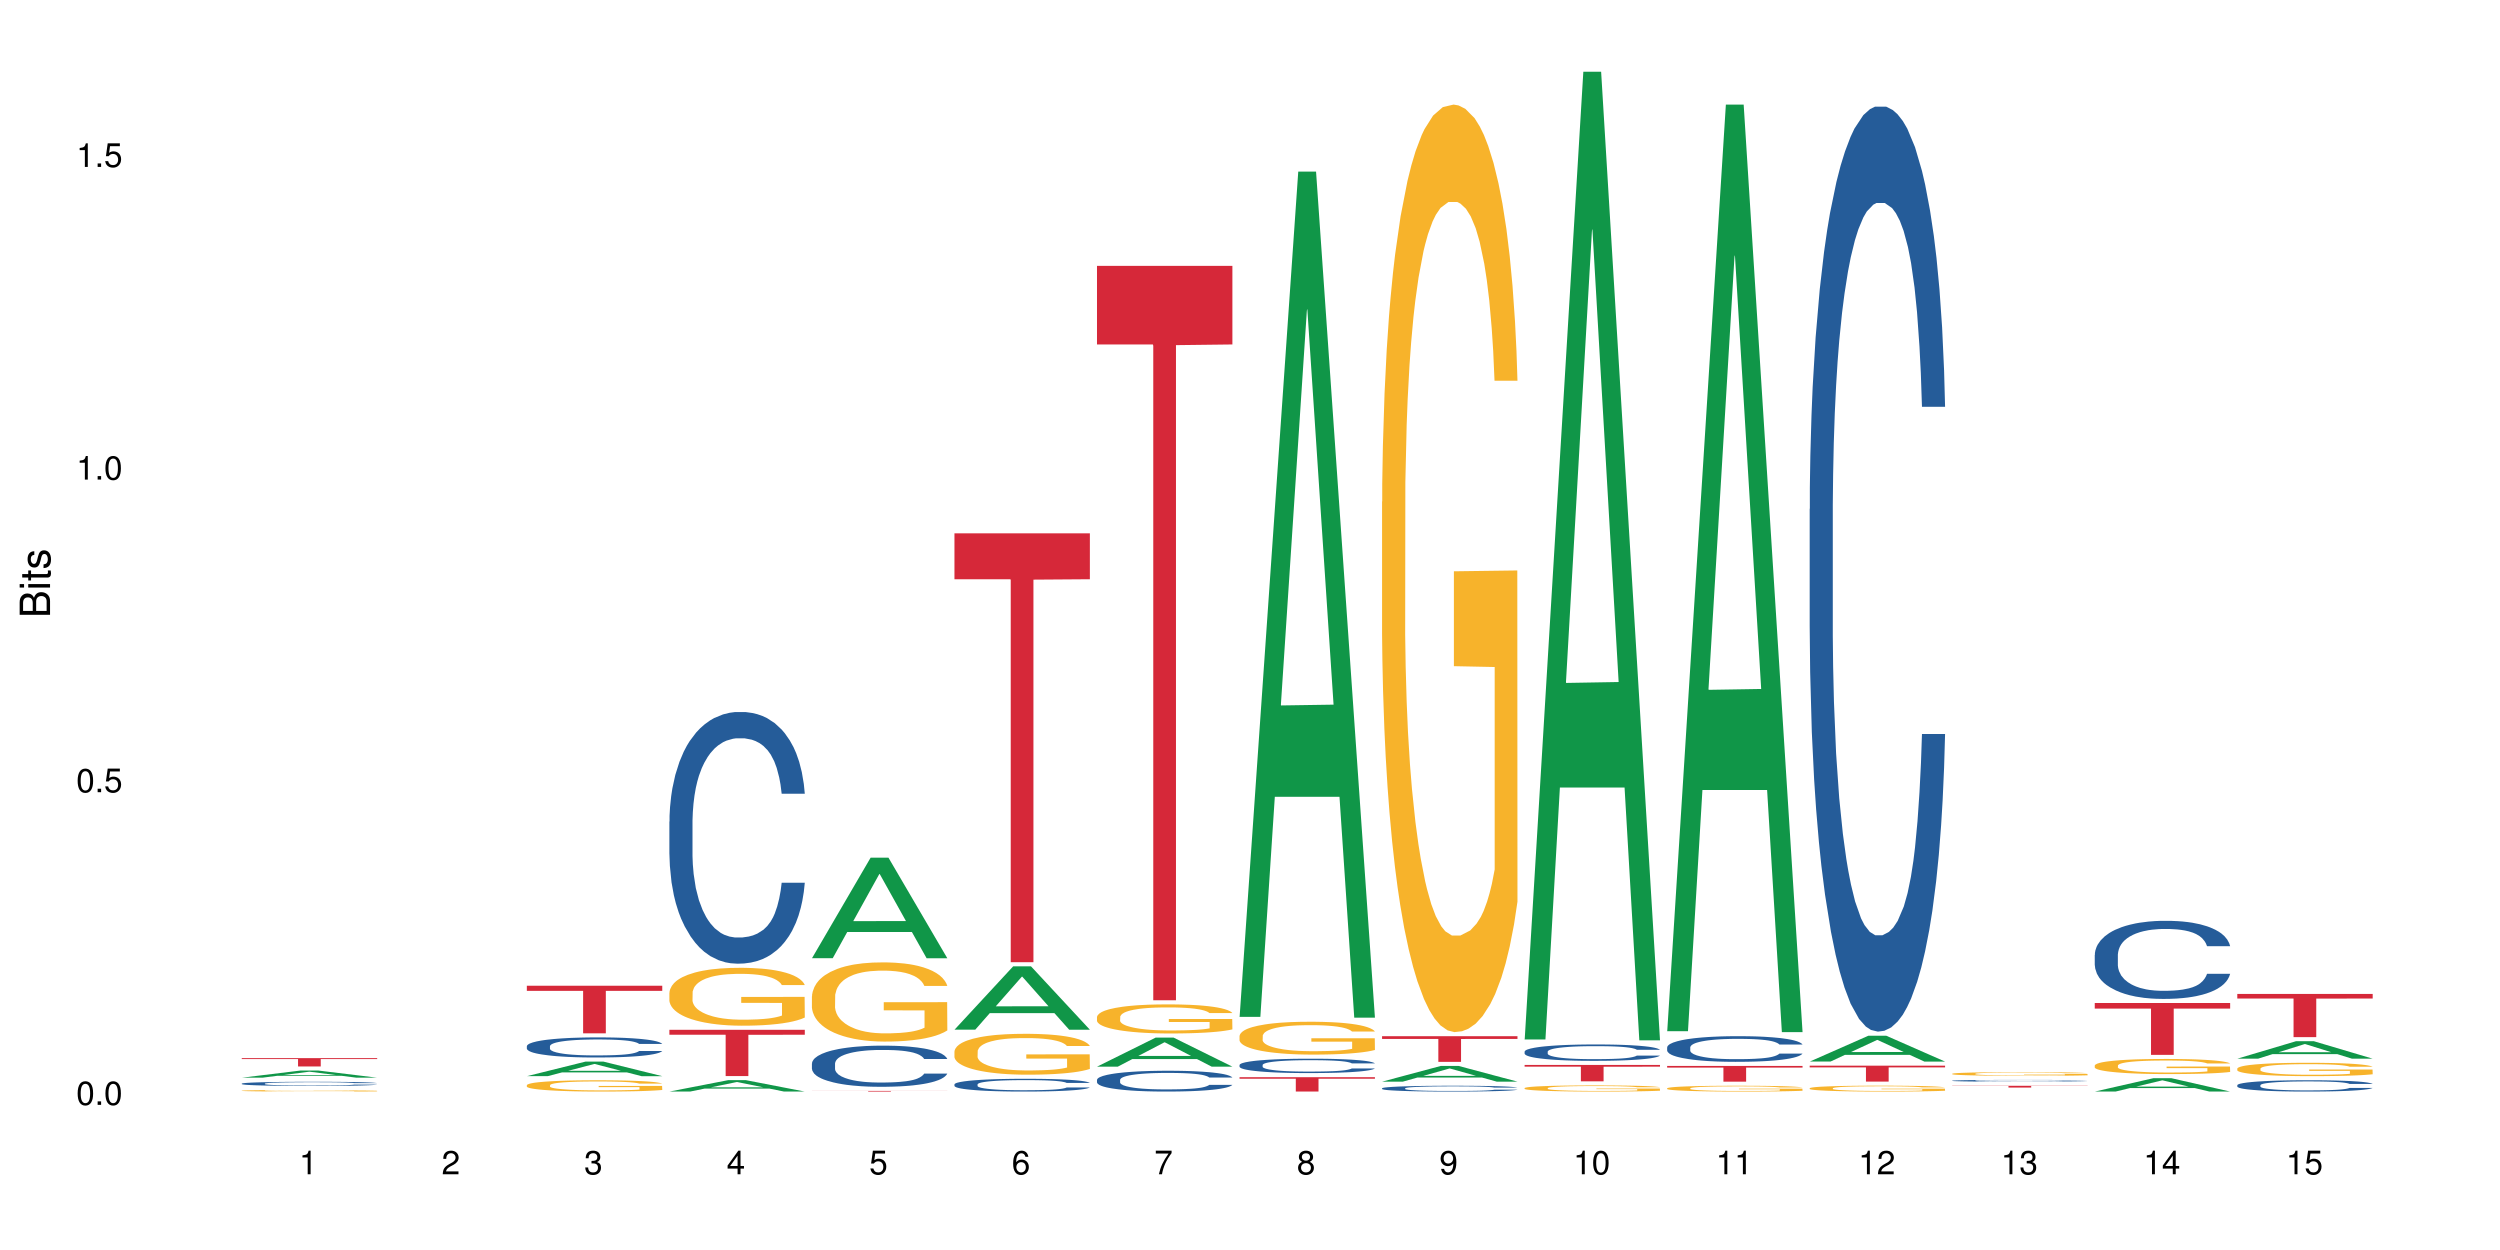 <?xml version="1.0" encoding="UTF-8"?>
<svg xmlns="http://www.w3.org/2000/svg" xmlns:xlink="http://www.w3.org/1999/xlink" width="720pt" height="360pt" viewBox="0 0 720 360" version="1.1">
<defs>
<g>
<symbol overflow="visible" id="glyph0-0">
<path style="stroke:none;" d=""/>
</symbol>
<symbol overflow="visible" id="glyph0-1">
<path style="stroke:none;" d="M 2.641 -6.797 C 2 -6.797 1.422 -6.531 1.078 -6.047 C 0.641 -5.453 0.406 -4.547 0.406 -3.297 C 0.406 -1 1.188 0.219 2.641 0.219 C 4.078 0.219 4.859 -1 4.859 -3.234 C 4.859 -4.562 4.656 -5.438 4.203 -6.047 C 3.844 -6.531 3.281 -6.797 2.641 -6.797 Z M 2.641 -6.047 C 3.547 -6.047 4 -5.125 4 -3.312 C 4 -1.375 3.562 -0.484 2.625 -0.484 C 1.734 -0.484 1.281 -1.422 1.281 -3.281 C 1.281 -5.141 1.734 -6.047 2.641 -6.047 Z M 2.641 -6.047 "/>
</symbol>
<symbol overflow="visible" id="glyph0-2">
<path style="stroke:none;" d="M 1.828 -1 L 0.828 -1 L 0.828 0 L 1.828 0 Z M 1.828 -1 "/>
</symbol>
<symbol overflow="visible" id="glyph0-3">
<path style="stroke:none;" d="M 4.562 -6.797 L 1.062 -6.797 L 0.547 -3.094 L 1.328 -3.094 C 1.719 -3.562 2.047 -3.734 2.578 -3.734 C 3.484 -3.734 4.062 -3.109 4.062 -2.094 C 4.062 -1.125 3.484 -0.531 2.578 -0.531 C 1.828 -0.531 1.375 -0.906 1.188 -1.672 L 0.328 -1.672 C 0.453 -1.109 0.547 -0.844 0.75 -0.594 C 1.125 -0.078 1.828 0.219 2.594 0.219 C 3.969 0.219 4.922 -0.781 4.922 -2.219 C 4.922 -3.562 4.031 -4.484 2.719 -4.484 C 2.25 -4.484 1.859 -4.359 1.469 -4.062 L 1.734 -5.969 L 4.562 -5.969 Z M 4.562 -6.797 "/>
</symbol>
<symbol overflow="visible" id="glyph0-4">
<path style="stroke:none;" d="M 2.484 -4.844 L 2.484 0 L 3.328 0 L 3.328 -6.797 L 2.766 -6.797 C 2.469 -5.75 2.281 -5.609 0.984 -5.453 L 0.984 -4.844 Z M 2.484 -4.844 "/>
</symbol>
<symbol overflow="visible" id="glyph0-5">
<path style="stroke:none;" d="M 4.859 -0.828 L 1.281 -0.828 C 1.359 -1.391 1.672 -1.75 2.5 -2.234 L 3.469 -2.75 C 4.406 -3.266 4.906 -3.969 4.906 -4.812 C 4.906 -5.375 4.672 -5.906 4.266 -6.266 C 3.859 -6.625 3.375 -6.797 2.719 -6.797 C 1.859 -6.797 1.219 -6.5 0.844 -5.922 C 0.609 -5.562 0.5 -5.125 0.484 -4.438 L 1.328 -4.438 C 1.359 -4.906 1.406 -5.188 1.531 -5.406 C 1.75 -5.812 2.188 -6.062 2.703 -6.062 C 3.469 -6.062 4.031 -5.516 4.031 -4.781 C 4.031 -4.25 3.719 -3.797 3.125 -3.438 L 2.234 -2.938 C 0.812 -2.141 0.406 -1.5 0.328 0 L 4.859 0 Z M 4.859 -0.828 "/>
</symbol>
<symbol overflow="visible" id="glyph0-6">
<path style="stroke:none;" d="M 2.125 -3.125 L 2.578 -3.125 C 3.516 -3.125 3.984 -2.703 3.984 -1.891 C 3.984 -1.031 3.469 -0.531 2.578 -0.531 C 1.656 -0.531 1.203 -0.984 1.156 -1.969 L 0.312 -1.969 C 0.344 -1.422 0.438 -1.078 0.609 -0.766 C 0.953 -0.109 1.625 0.219 2.547 0.219 C 3.953 0.219 4.859 -0.609 4.859 -1.906 C 4.859 -2.766 4.516 -3.25 3.703 -3.516 C 4.344 -3.766 4.656 -4.25 4.656 -4.938 C 4.656 -6.109 3.875 -6.797 2.578 -6.797 C 1.203 -6.797 0.484 -6.047 0.453 -4.609 L 1.297 -4.609 C 1.312 -5.016 1.344 -5.25 1.453 -5.453 C 1.641 -5.828 2.062 -6.062 2.594 -6.062 C 3.344 -6.062 3.797 -5.625 3.797 -4.906 C 3.797 -4.422 3.609 -4.141 3.25 -3.984 C 3.016 -3.891 2.719 -3.844 2.125 -3.844 Z M 2.125 -3.125 "/>
</symbol>
<symbol overflow="visible" id="glyph0-7">
<path style="stroke:none;" d="M 3.141 -1.625 L 3.141 0 L 3.984 0 L 3.984 -1.625 L 4.984 -1.625 L 4.984 -2.391 L 3.984 -2.391 L 3.984 -6.797 L 3.359 -6.797 L 0.266 -2.516 L 0.266 -1.625 Z M 3.141 -2.391 L 1 -2.391 L 3.141 -5.359 Z M 3.141 -2.391 "/>
</symbol>
<symbol overflow="visible" id="glyph0-8">
<path style="stroke:none;" d="M 4.781 -5.031 C 4.609 -6.141 3.891 -6.797 2.844 -6.797 C 2.094 -6.797 1.422 -6.438 1.031 -5.828 C 0.609 -5.172 0.406 -4.344 0.406 -3.094 C 0.406 -1.953 0.578 -1.234 0.984 -0.625 C 1.359 -0.078 1.953 0.219 2.703 0.219 C 3.984 0.219 4.922 -0.734 4.922 -2.078 C 4.922 -3.344 4.062 -4.234 2.844 -4.234 C 2.172 -4.234 1.641 -3.969 1.281 -3.469 C 1.281 -5.125 1.828 -6.047 2.797 -6.047 C 3.391 -6.047 3.797 -5.672 3.938 -5.031 Z M 2.734 -3.484 C 3.547 -3.484 4.062 -2.922 4.062 -2 C 4.062 -1.156 3.484 -0.531 2.703 -0.531 C 1.922 -0.531 1.328 -1.188 1.328 -2.047 C 1.328 -2.891 1.906 -3.484 2.734 -3.484 Z M 2.734 -3.484 "/>
</symbol>
<symbol overflow="visible" id="glyph0-9">
<path style="stroke:none;" d="M 4.984 -6.797 L 0.438 -6.797 L 0.438 -5.969 L 4.109 -5.969 C 2.5 -3.656 1.828 -2.234 1.328 0 L 2.219 0 C 2.594 -2.172 3.453 -4.047 4.984 -6.094 Z M 4.984 -6.797 "/>
</symbol>
<symbol overflow="visible" id="glyph0-10">
<path style="stroke:none;" d="M 3.75 -3.578 C 4.453 -4 4.688 -4.344 4.688 -4.984 C 4.688 -6.047 3.844 -6.797 2.641 -6.797 C 1.438 -6.797 0.594 -6.047 0.594 -4.984 C 0.594 -4.359 0.828 -4.016 1.516 -3.578 C 0.734 -3.203 0.359 -2.641 0.359 -1.891 C 0.359 -0.641 1.297 0.219 2.641 0.219 C 3.984 0.219 4.922 -0.641 4.922 -1.875 C 4.922 -2.641 4.531 -3.203 3.75 -3.578 Z M 2.641 -6.047 C 3.359 -6.047 3.812 -5.625 3.812 -4.969 C 3.812 -4.344 3.344 -3.922 2.641 -3.922 C 1.922 -3.922 1.453 -4.344 1.453 -4.984 C 1.453 -5.625 1.922 -6.047 2.641 -6.047 Z M 2.641 -3.203 C 3.484 -3.203 4.062 -2.672 4.062 -1.875 C 4.062 -1.062 3.484 -0.531 2.625 -0.531 C 1.797 -0.531 1.219 -1.078 1.219 -1.875 C 1.219 -2.672 1.797 -3.203 2.641 -3.203 Z M 2.641 -3.203 "/>
</symbol>
<symbol overflow="visible" id="glyph0-11">
<path style="stroke:none;" d="M 0.516 -1.547 C 0.672 -0.438 1.406 0.219 2.438 0.219 C 3.188 0.219 3.859 -0.141 4.266 -0.75 C 4.688 -1.406 4.891 -2.25 4.891 -3.484 C 4.891 -4.625 4.703 -5.359 4.312 -5.953 C 3.938 -6.5 3.344 -6.797 2.594 -6.797 C 1.297 -6.797 0.359 -5.844 0.359 -4.516 C 0.359 -3.25 1.234 -2.344 2.453 -2.344 C 3.094 -2.344 3.562 -2.578 4.016 -3.109 C 4 -1.453 3.469 -0.531 2.5 -0.531 C 1.906 -0.531 1.484 -0.906 1.359 -1.547 Z M 2.578 -6.062 C 3.375 -6.062 3.969 -5.406 3.969 -4.531 C 3.969 -3.688 3.375 -3.094 2.547 -3.094 C 1.734 -3.094 1.234 -3.672 1.234 -4.578 C 1.234 -5.438 1.797 -6.062 2.578 -6.062 Z M 2.578 -6.062 "/>
</symbol>
<symbol overflow="visible" id="glyph1-0">
<path style="stroke:none;" d=""/>
</symbol>
<symbol overflow="visible" id="glyph1-1">
<path style="stroke:none;" d="M 0 -0.953 L 0 -4.891 C 0 -5.719 -0.234 -6.344 -0.734 -6.797 C -1.188 -7.234 -1.812 -7.469 -2.5 -7.469 C -3.547 -7.469 -4.188 -7 -4.625 -5.875 C -4.984 -6.672 -5.641 -7.094 -6.531 -7.094 C -7.156 -7.094 -7.734 -6.859 -8.141 -6.391 C -8.562 -5.938 -8.75 -5.344 -8.75 -4.5 L -8.75 -0.953 Z M -4.984 -2.062 L -7.766 -2.062 L -7.766 -4.219 C -7.766 -4.844 -7.688 -5.203 -7.453 -5.5 C -7.219 -5.812 -6.859 -5.969 -6.375 -5.969 C -5.906 -5.969 -5.531 -5.812 -5.297 -5.5 C -5.062 -5.203 -4.984 -4.844 -4.984 -4.219 Z M -0.984 -2.062 L -4 -2.062 L -4 -4.781 C -4 -5.328 -3.859 -5.688 -3.578 -5.953 C -3.297 -6.219 -2.922 -6.359 -2.484 -6.359 C -2.062 -6.359 -1.688 -6.219 -1.406 -5.953 C -1.109 -5.688 -0.984 -5.328 -0.984 -4.781 Z M -0.984 -2.062 "/>
</symbol>
<symbol overflow="visible" id="glyph1-2">
<path style="stroke:none;" d="M -6.281 -1.797 L -6.281 -0.797 L 0 -0.797 L 0 -1.797 Z M -8.75 -1.797 L -8.75 -0.797 L -7.484 -0.797 L -7.484 -1.797 Z M -8.75 -1.797 "/>
</symbol>
<symbol overflow="visible" id="glyph1-3">
<path style="stroke:none;" d="M -6.281 -3.047 L -6.281 -2.016 L -8.016 -2.016 L -8.016 -1.016 L -6.281 -1.016 L -6.281 -0.172 L -5.469 -0.172 L -5.469 -1.016 L -0.719 -1.016 C -0.078 -1.016 0.281 -1.453 0.281 -2.234 C 0.281 -2.469 0.25 -2.719 0.188 -3.047 L -0.641 -3.047 C -0.609 -2.922 -0.594 -2.766 -0.594 -2.562 C -0.594 -2.141 -0.719 -2.016 -1.156 -2.016 L -5.469 -2.016 L -5.469 -3.047 Z M -6.281 -3.047 "/>
</symbol>
<symbol overflow="visible" id="glyph1-4">
<path style="stroke:none;" d="M -4.531 -5.25 C -5.766 -5.25 -6.469 -4.422 -6.469 -2.969 C -6.469 -1.516 -5.719 -0.562 -4.547 -0.562 C -3.562 -0.562 -3.094 -1.062 -2.734 -2.562 L -2.516 -3.484 C -2.344 -4.188 -2.094 -4.469 -1.625 -4.469 C -1.047 -4.469 -0.641 -3.875 -0.641 -3 C -0.641 -2.453 -0.797 -2 -1.062 -1.75 C -1.25 -1.594 -1.422 -1.531 -1.875 -1.469 L -1.875 -0.406 C -0.422 -0.453 0.281 -1.266 0.281 -2.922 C 0.281 -4.5 -0.5 -5.516 -1.719 -5.516 C -2.656 -5.516 -3.172 -4.984 -3.469 -3.734 L -3.703 -2.766 C -3.891 -1.953 -4.156 -1.609 -4.594 -1.609 C -5.172 -1.609 -5.547 -2.125 -5.547 -2.938 C -5.547 -3.75 -5.203 -4.172 -4.531 -4.203 Z M -4.531 -5.25 "/>
</symbol>
</g>
</defs>
<g id="surface58002">
<rect x="0" y="0" width="720" height="360" style="fill:rgb(100%,100%,100%);fill-opacity:1;stroke:none;"/>
<path style=" stroke:none;fill-rule:nonzero;fill:rgb(6.275%,58.824%,28.235%);fill-opacity:1;" d="M 69.629 310.371 L 69.672 310.371 L 86.547 308.316 L 91.672 308.316 L 108.629 310.375 L 102.668 310.375 L 98.418 309.836 L 79.797 309.836 L 75.629 310.371 L 69.629 310.371 L 81.586 309.613 L 96.711 309.613 L 89.172 308.652 L 89.086 308.648 L 89.004 308.656 L 81.547 309.613 L 81.586 309.613 Z M 69.629 310.371 "/>
<path style=" stroke:none;fill-rule:nonzero;fill:rgb(14.51%,36.078%,60%);fill-opacity:1;" d="M 69.629 312.074 L 69.676 312.074 L 69.676 312.047 L 69.82 312.008 L 70.152 311.953 L 70.484 311.918 L 71.34 311.852 L 72.531 311.789 L 73.766 311.742 L 74.672 311.715 L 75.48 311.691 L 77.332 311.652 L 78.523 311.633 L 79.809 311.613 L 81.375 311.594 L 82.52 311.582 L 85.086 311.566 L 86.988 311.559 L 88.461 311.555 L 91.648 311.555 L 93.551 311.559 L 94.93 311.562 L 96.453 311.574 L 97.738 311.582 L 99.973 311.605 L 101.969 311.637 L 102.871 311.656 L 104.301 311.688 L 105.395 311.723 L 106.156 311.75 L 107.012 311.789 L 107.77 311.84 L 108.344 311.895 L 108.629 311.941 L 101.969 311.941 L 101.637 311.898 L 101.258 311.863 L 100.543 311.82 L 99.828 311.789 L 98.832 311.758 L 97.926 311.734 L 96.691 311.715 L 95.598 311.703 L 94.453 311.691 L 93.359 311.688 L 91.27 311.68 L 87.938 311.68 L 86.086 311.691 L 85.086 311.699 L 83.66 311.715 L 82.66 311.727 L 81.473 311.75 L 80.664 311.77 L 79.664 311.797 L 78.949 311.82 L 78.141 311.855 L 77.668 311.883 L 77.238 311.914 L 76.859 311.953 L 76.574 311.988 L 76.383 312.031 L 76.289 312.07 L 76.289 312.238 L 76.383 312.277 L 76.621 312.324 L 77.238 312.391 L 78.141 312.449 L 79.188 312.496 L 80.188 312.527 L 80.758 312.543 L 81.52 312.559 L 82.707 312.582 L 84.422 312.605 L 85.418 312.613 L 86.941 312.621 L 88.512 312.625 L 90.602 312.625 L 92.457 312.621 L 93.695 312.617 L 94.977 312.609 L 96.738 312.59 L 97.832 312.57 L 98.781 312.551 L 99.496 312.531 L 99.973 312.512 L 100.684 312.477 L 101.258 312.441 L 101.684 312.402 L 101.969 312.367 L 108.629 312.367 L 108.344 312.41 L 107.914 312.453 L 107.484 312.484 L 106.82 312.523 L 106.059 312.555 L 104.965 312.594 L 104.062 312.621 L 102.871 312.648 L 101.777 312.668 L 100.59 312.688 L 98.832 312.707 L 97.688 312.719 L 96.453 312.73 L 94.977 312.738 L 93.125 312.746 L 91.125 312.75 L 87.273 312.75 L 85.801 312.746 L 83.848 312.734 L 81.426 312.715 L 79.664 312.695 L 78.285 312.672 L 77.098 312.652 L 75.766 312.621 L 74.051 312.574 L 73.008 312.535 L 72.293 312.504 L 71.484 312.465 L 70.914 312.426 L 70.246 312.363 L 69.773 312.285 L 69.629 312.227 Z M 69.629 312.074 "/>
<path style=" stroke:none;fill-rule:nonzero;fill:rgb(96.863%,70.196%,16.863%);fill-opacity:1;" d="M 69.629 314.117 L 69.676 314.117 L 69.676 314.109 L 69.867 314.094 L 70.344 314.066 L 70.961 314.047 L 71.625 314.031 L 72.055 314.023 L 72.77 314.012 L 73.387 314 L 74.957 313.984 L 76.953 313.965 L 78.047 313.961 L 79.285 313.953 L 81.043 313.945 L 81.852 313.941 L 84.324 313.934 L 87.133 313.93 L 91.648 313.93 L 93.598 313.934 L 96.262 313.938 L 97.785 313.941 L 98.973 313.945 L 100.211 313.949 L 101.73 313.957 L 103.16 313.969 L 104.301 313.977 L 105.441 313.988 L 106.391 314.004 L 107.199 314.016 L 107.914 314.035 L 108.344 314.047 L 108.629 314.062 L 102.016 314.062 L 101.637 314.047 L 101.207 314.035 L 100.496 314.023 L 99.781 314.012 L 99.066 314.008 L 97.738 313.996 L 96.594 313.988 L 95.168 313.984 L 93.789 313.98 L 92.219 313.977 L 88.746 313.977 L 86.465 313.98 L 85.133 313.984 L 84.184 313.984 L 82.852 313.992 L 82.043 313.996 L 81.566 314 L 80.141 314.012 L 79.188 314.023 L 78.664 314.031 L 78 314.043 L 77.523 314.055 L 77 314.07 L 76.715 314.082 L 76.336 314.109 L 76.289 314.184 L 76.43 314.199 L 76.715 314.215 L 77.098 314.227 L 77.668 314.242 L 78.238 314.254 L 79.234 314.27 L 80.094 314.281 L 80.758 314.289 L 82.043 314.301 L 82.566 314.301 L 83.801 314.309 L 85.086 314.316 L 86.656 314.32 L 87.844 314.324 L 95.027 314.324 L 96.832 314.32 L 98.07 314.316 L 98.879 314.312 L 99.875 314.309 L 100.59 314.305 L 101.258 314.301 L 102.062 314.293 L 102.062 314.199 L 90.316 314.195 L 90.316 314.152 L 108.578 314.152 L 108.629 314.309 L 107.629 314.32 L 106.391 314.328 L 105.203 314.34 L 103.965 314.344 L 102.207 314.352 L 100.781 314.355 L 98.594 314.363 L 96.594 314.367 L 94.504 314.367 L 92.648 314.371 L 88.512 314.371 L 86.418 314.367 L 84.754 314.363 L 83.23 314.359 L 81.711 314.355 L 79.809 314.348 L 78.57 314.34 L 77.285 314.332 L 76.004 314.32 L 74.859 314.309 L 74.102 314.301 L 73.34 314.293 L 72.531 314.281 L 71.77 314.266 L 71.199 314.254 L 70.676 314.238 L 70.297 314.227 L 69.914 314.207 L 69.723 314.195 L 69.629 314.18 Z M 69.629 314.117 "/>
<path style=" stroke:none;fill-rule:nonzero;fill:rgb(83.922%,15.686%,22.353%);fill-opacity:1;" d="M 69.629 304.75 L 108.629 304.75 L 108.629 305.008 L 92.375 305.008 L 92.375 307.137 L 85.836 307.137 L 85.836 305.012 L 85.742 305.008 L 69.629 305.008 Z M 69.629 304.75 "/>
<path style=" stroke:none;fill-rule:nonzero;fill:rgb(6.275%,58.824%,28.235%);fill-opacity:1;" d="M 151.73 309.934 L 151.773 309.93 L 168.648 305.738 L 173.77 305.738 L 190.73 309.938 L 184.77 309.938 L 180.52 308.844 L 161.898 308.844 L 157.73 309.934 L 151.73 309.934 L 163.688 308.387 L 178.812 308.383 L 171.27 306.426 L 171.188 306.422 L 171.105 306.434 L 163.648 308.383 L 163.688 308.387 Z M 151.73 309.934 "/>
<path style=" stroke:none;fill-rule:nonzero;fill:rgb(14.51%,36.078%,60%);fill-opacity:1;" d="M 151.73 301.289 L 151.777 301.285 L 151.777 301.16 L 151.922 300.957 L 152.254 300.703 L 152.586 300.527 L 153.441 300.219 L 154.633 299.914 L 155.867 299.684 L 156.773 299.547 L 157.582 299.441 L 159.434 299.246 L 160.625 299.145 L 161.91 299.055 L 163.477 298.965 L 164.617 298.91 L 167.188 298.828 L 169.09 298.789 L 170.562 298.773 L 173.75 298.773 L 175.652 298.793 L 177.031 298.82 L 178.555 298.863 L 179.84 298.91 L 182.074 299.027 L 184.07 299.176 L 184.973 299.262 L 186.402 299.426 L 187.496 299.582 L 188.254 299.719 L 189.113 299.914 L 189.871 300.152 L 190.445 300.422 L 190.73 300.652 L 184.07 300.652 L 183.738 300.438 L 183.355 300.273 L 182.645 300.059 L 181.93 299.906 L 180.934 299.75 L 180.027 299.652 L 178.793 299.551 L 177.699 299.488 L 176.555 299.441 L 175.461 299.406 L 173.371 299.375 L 170.945 299.375 L 170.039 299.387 L 168.188 299.43 L 167.188 299.465 L 165.762 299.539 L 164.762 299.609 L 163.574 299.715 L 162.766 299.805 L 161.766 299.941 L 161.051 300.062 L 160.242 300.238 L 159.77 300.371 L 159.34 300.52 L 158.961 300.691 L 158.676 300.879 L 158.484 301.074 L 158.391 301.266 L 158.391 302.082 L 158.484 302.273 L 158.723 302.496 L 159.34 302.82 L 160.242 303.098 L 161.289 303.32 L 162.289 303.48 L 162.859 303.555 L 163.621 303.637 L 164.809 303.742 L 166.52 303.848 L 167.52 303.891 L 169.043 303.934 L 170.613 303.957 L 172.703 303.957 L 174.559 303.934 L 175.797 303.906 L 177.078 303.867 L 178.84 303.777 L 179.934 303.691 L 180.883 303.59 L 181.598 303.488 L 182.074 303.406 L 182.785 303.242 L 183.355 303.062 L 183.785 302.875 L 184.07 302.695 L 190.73 302.695 L 190.445 302.91 L 190.016 303.113 L 189.586 303.27 L 188.922 303.453 L 188.16 303.617 L 187.066 303.801 L 186.164 303.922 L 184.973 304.055 L 183.879 304.156 L 182.691 304.246 L 180.934 304.352 L 179.789 304.406 L 178.555 304.453 L 177.078 304.496 L 175.227 304.531 L 173.227 304.551 L 171.371 304.559 L 169.375 304.547 L 167.902 304.527 L 165.949 304.48 L 163.523 304.383 L 161.766 304.281 L 160.387 304.184 L 159.199 304.078 L 157.867 303.934 L 156.152 303.703 L 155.105 303.523 L 154.395 303.375 L 153.586 303.168 L 153.016 302.98 L 152.348 302.688 L 151.875 302.312 L 151.73 302.02 Z M 151.73 301.289 "/>
<path style=" stroke:none;fill-rule:nonzero;fill:rgb(96.863%,70.196%,16.863%);fill-opacity:1;" d="M 151.73 312.512 L 151.777 312.508 L 151.777 312.449 L 151.969 312.316 L 152.445 312.133 L 153.062 311.98 L 153.727 311.859 L 154.156 311.797 L 154.871 311.711 L 155.488 311.645 L 157.059 311.512 L 159.055 311.387 L 160.148 311.332 L 161.387 311.281 L 163.145 311.227 L 163.953 311.203 L 166.426 311.156 L 169.23 311.129 L 172.324 311.117 L 173.75 311.121 L 175.699 311.133 L 178.363 311.168 L 179.887 311.195 L 181.074 311.227 L 182.312 311.266 L 183.832 311.324 L 185.258 311.395 L 186.402 311.465 L 187.543 311.555 L 188.492 311.648 L 189.301 311.754 L 190.016 311.879 L 190.445 311.984 L 190.73 312.086 L 184.117 312.086 L 183.738 311.984 L 183.309 311.902 L 182.598 311.805 L 181.883 311.734 L 181.168 311.676 L 179.84 311.602 L 178.695 311.551 L 177.27 311.512 L 175.891 311.484 L 174.32 311.465 L 173.371 311.461 L 170.848 311.461 L 168.566 311.48 L 167.234 311.504 L 166.285 311.527 L 164.953 311.574 L 164.145 311.609 L 163.668 311.633 L 162.242 311.723 L 161.289 311.809 L 160.766 311.863 L 160.102 311.953 L 159.625 312.035 L 159.102 312.152 L 158.816 312.242 L 158.438 312.441 L 158.391 312.977 L 158.531 313.09 L 158.816 313.211 L 159.199 313.32 L 159.77 313.434 L 160.34 313.52 L 161.336 313.633 L 162.195 313.711 L 162.859 313.762 L 164.145 313.844 L 164.668 313.867 L 165.902 313.922 L 167.188 313.965 L 168.758 314 L 169.945 314.016 L 171.848 314.031 L 174.273 314.031 L 177.129 314.016 L 178.934 313.992 L 180.172 313.965 L 180.98 313.945 L 181.977 313.914 L 182.691 313.883 L 183.355 313.852 L 184.164 313.801 L 184.164 313.09 L 172.418 313.086 L 172.418 312.754 L 190.68 312.754 L 190.73 313.914 L 189.73 313.992 L 188.492 314.07 L 187.305 314.129 L 186.066 314.18 L 184.309 314.238 L 182.883 314.273 L 180.695 314.312 L 178.695 314.34 L 176.605 314.359 L 174.75 314.367 L 172.562 314.371 L 170.613 314.363 L 168.52 314.348 L 166.855 314.324 L 165.332 314.293 L 163.812 314.254 L 161.91 314.191 L 160.672 314.141 L 159.387 314.078 L 158.105 314.004 L 156.961 313.926 L 156.203 313.863 L 155.441 313.793 L 154.633 313.703 L 153.871 313.602 L 153.301 313.508 L 152.777 313.406 L 152.398 313.309 L 152.016 313.172 L 151.824 313.066 L 151.73 312.977 Z M 151.73 312.512 "/>
<path style=" stroke:none;fill-rule:nonzero;fill:rgb(83.922%,15.686%,22.353%);fill-opacity:1;" d="M 151.73 283.895 L 190.73 283.895 L 190.73 285.363 L 174.477 285.375 L 174.477 297.594 L 167.938 297.594 L 167.938 285.387 L 167.84 285.363 L 151.73 285.363 Z M 151.73 283.895 "/>
<path style=" stroke:none;fill-rule:nonzero;fill:rgb(6.275%,58.824%,28.235%);fill-opacity:1;" d="M 192.781 314.367 L 192.824 314.363 L 209.695 311.086 L 214.82 311.086 L 231.781 314.371 L 225.82 314.371 L 221.57 313.512 L 202.949 313.512 L 198.781 314.367 L 192.781 314.367 L 204.738 313.16 L 219.863 313.156 L 212.32 311.625 L 212.238 311.621 L 212.156 311.629 L 204.699 313.156 L 204.738 313.16 Z M 192.781 314.367 "/>
<path style=" stroke:none;fill-rule:nonzero;fill:rgb(14.51%,36.078%,60%);fill-opacity:1;" d="M 192.781 236.613 L 192.828 236.547 L 192.828 234.957 L 192.973 232.438 L 193.305 229.258 L 193.637 227.074 L 194.492 223.164 L 195.684 219.391 L 196.918 216.477 L 197.824 214.754 L 198.633 213.43 L 200.484 210.977 L 201.676 209.719 L 202.957 208.594 L 204.527 207.465 L 205.668 206.805 L 208.238 205.746 L 210.141 205.281 L 211.613 205.082 L 214.801 205.082 L 216.703 205.348 L 218.082 205.68 L 219.605 206.207 L 220.887 206.805 L 223.125 208.262 L 225.121 210.117 L 226.023 211.176 L 227.453 213.23 L 228.547 215.215 L 229.305 216.938 L 230.164 219.391 L 230.922 222.371 L 231.496 225.75 L 231.781 228.598 L 225.121 228.598 L 224.789 225.949 L 224.406 223.895 L 223.695 221.18 L 222.98 219.258 L 221.984 217.336 L 221.078 216.078 L 219.844 214.82 L 218.75 214.023 L 217.605 213.43 L 216.512 213.031 L 214.422 212.633 L 211.996 212.633 L 211.09 212.766 L 209.238 213.297 L 208.238 213.758 L 206.812 214.688 L 205.812 215.547 L 204.625 216.871 L 203.816 218 L 202.816 219.723 L 202.102 221.246 L 201.293 223.43 L 200.82 225.086 L 200.391 226.941 L 200.012 229.129 L 199.727 231.445 L 199.535 233.895 L 199.441 236.281 L 199.441 246.547 L 199.535 248.934 L 199.773 251.715 L 200.391 255.754 L 201.293 259.266 L 202.34 262.047 L 203.34 264.035 L 203.91 264.961 L 204.672 266.023 L 205.859 267.348 L 207.57 268.672 L 208.57 269.203 L 210.094 269.73 L 211.664 269.996 L 213.754 269.996 L 215.609 269.73 L 216.848 269.402 L 218.129 268.871 L 219.891 267.746 L 220.984 266.684 L 221.934 265.426 L 222.648 264.168 L 223.125 263.109 L 223.836 261.055 L 224.406 258.801 L 224.836 256.484 L 225.121 254.23 L 231.781 254.23 L 231.496 256.883 L 231.066 259.465 L 230.637 261.387 L 229.973 263.703 L 229.211 265.758 L 228.117 268.074 L 227.215 269.598 L 226.023 271.254 L 224.93 272.516 L 223.742 273.641 L 221.984 274.965 L 220.84 275.629 L 219.605 276.223 L 218.129 276.754 L 216.277 277.215 L 214.277 277.48 L 212.422 277.547 L 210.426 277.414 L 208.953 277.152 L 207 276.555 L 204.574 275.363 L 202.816 274.102 L 201.438 272.844 L 200.25 271.52 L 198.918 269.73 L 197.203 266.816 L 196.156 264.566 L 195.445 262.711 L 194.637 260.129 L 194.066 257.809 L 193.398 254.098 L 192.926 249.395 L 192.781 245.754 Z M 192.781 236.613 "/>
<path style=" stroke:none;fill-rule:nonzero;fill:rgb(96.863%,70.196%,16.863%);fill-opacity:1;" d="M 192.781 285.867 L 192.828 285.855 L 192.828 285.551 L 193.02 284.863 L 193.496 283.922 L 194.113 283.145 L 194.777 282.535 L 195.207 282.215 L 195.922 281.758 L 196.539 281.422 L 198.109 280.738 L 200.105 280.098 L 201.199 279.824 L 202.438 279.566 L 204.195 279.277 L 205.004 279.168 L 207.477 278.926 L 210.281 278.773 L 213.375 278.727 L 214.801 278.742 L 216.75 278.805 L 219.414 278.973 L 220.938 279.125 L 222.125 279.277 L 223.363 279.473 L 224.883 279.777 L 226.309 280.145 L 227.453 280.508 L 228.594 280.965 L 229.543 281.453 L 230.352 281.984 L 231.066 282.625 L 231.496 283.16 L 231.781 283.691 L 225.168 283.691 L 224.789 283.16 L 224.359 282.746 L 223.648 282.246 L 222.934 281.879 L 222.219 281.59 L 220.887 281.195 L 219.746 280.949 L 218.32 280.738 L 216.941 280.602 L 215.371 280.508 L 214.422 280.48 L 211.898 280.48 L 209.617 280.586 L 208.285 280.707 L 207.336 280.828 L 206.004 281.059 L 205.195 281.238 L 204.719 281.363 L 203.293 281.832 L 202.34 282.262 L 201.816 282.551 L 201.152 283.008 L 200.676 283.418 L 200.152 284.027 L 199.867 284.484 L 199.488 285.52 L 199.441 288.262 L 199.582 288.84 L 199.867 289.461 L 200.25 290.012 L 200.82 290.59 L 201.391 291.031 L 202.387 291.625 L 203.246 292.02 L 203.91 292.281 L 205.195 292.691 L 205.719 292.828 L 206.953 293.102 L 208.238 293.316 L 209.809 293.496 L 210.996 293.59 L 212.898 293.664 L 215.324 293.664 L 218.18 293.574 L 219.984 293.453 L 221.223 293.332 L 222.031 293.223 L 223.027 293.055 L 223.742 292.902 L 224.406 292.738 L 225.215 292.477 L 225.215 288.84 L 213.469 288.824 L 213.469 287.117 L 231.73 287.102 L 231.781 293.055 L 230.781 293.469 L 229.543 293.863 L 228.355 294.168 L 227.117 294.426 L 225.359 294.715 L 223.934 294.898 L 221.746 295.113 L 219.746 295.25 L 217.656 295.34 L 215.801 295.387 L 213.613 295.402 L 211.664 295.371 L 209.57 295.281 L 207.906 295.156 L 206.383 295.004 L 204.859 294.809 L 202.957 294.488 L 201.723 294.23 L 200.438 293.91 L 199.152 293.527 L 198.012 293.117 L 197.25 292.797 L 196.492 292.434 L 195.684 291.977 L 194.922 291.457 L 194.352 290.984 L 193.828 290.453 L 193.445 289.949 L 193.066 289.266 L 192.875 288.715 L 192.781 288.246 Z M 192.781 285.867 "/>
<path style=" stroke:none;fill-rule:nonzero;fill:rgb(83.922%,15.686%,22.353%);fill-opacity:1;" d="M 192.781 296.582 L 231.781 296.582 L 231.781 298.008 L 215.527 298.02 L 215.527 309.906 L 208.988 309.906 L 208.988 298.031 L 208.891 298.008 L 192.781 298.008 Z M 192.781 296.582 "/>
<path style=" stroke:none;fill-rule:nonzero;fill:rgb(6.275%,58.824%,28.235%);fill-opacity:1;" d="M 233.832 275.957 L 233.875 275.93 L 250.746 247 L 255.871 247 L 272.832 275.984 L 266.871 275.984 L 262.621 268.418 L 244 268.418 L 239.832 275.957 L 233.832 275.957 L 245.789 265.289 L 260.914 265.262 L 253.371 251.738 L 253.289 251.711 L 253.207 251.793 L 245.75 265.262 L 245.789 265.289 Z M 233.832 275.957 "/>
<path style=" stroke:none;fill-rule:nonzero;fill:rgb(14.51%,36.078%,60%);fill-opacity:1;" d="M 233.832 306.309 L 233.879 306.297 L 233.879 306.039 L 234.023 305.625 L 234.355 305.105 L 234.688 304.75 L 235.543 304.109 L 236.734 303.492 L 237.969 303.016 L 238.875 302.734 L 239.684 302.52 L 241.535 302.117 L 242.727 301.914 L 244.008 301.73 L 245.578 301.543 L 246.719 301.438 L 249.289 301.262 L 251.191 301.188 L 252.664 301.156 L 255.852 301.156 L 257.754 301.199 L 259.133 301.254 L 260.656 301.34 L 261.938 301.438 L 264.176 301.676 L 266.172 301.977 L 267.074 302.152 L 268.504 302.488 L 269.598 302.812 L 270.355 303.094 L 271.215 303.492 L 271.973 303.98 L 272.543 304.531 L 272.832 305 L 266.172 305 L 265.84 304.566 L 265.457 304.23 L 264.746 303.785 L 264.031 303.473 L 263.031 303.156 L 262.129 302.953 L 260.895 302.746 L 259.801 302.617 L 258.656 302.52 L 257.562 302.453 L 255.473 302.391 L 253.047 302.391 L 252.141 302.41 L 250.289 302.496 L 249.289 302.574 L 247.863 302.727 L 246.863 302.867 L 245.676 303.082 L 244.867 303.266 L 243.867 303.547 L 243.152 303.797 L 242.344 304.152 L 241.871 304.426 L 241.441 304.727 L 241.062 305.086 L 240.777 305.465 L 240.586 305.863 L 240.492 306.254 L 240.492 307.934 L 240.586 308.324 L 240.824 308.777 L 241.441 309.438 L 242.344 310.012 L 243.391 310.465 L 244.391 310.789 L 244.961 310.941 L 245.723 311.117 L 246.91 311.332 L 248.621 311.551 L 249.621 311.637 L 251.145 311.723 L 252.711 311.766 L 254.805 311.766 L 256.66 311.723 L 257.898 311.668 L 259.18 311.582 L 260.941 311.398 L 262.035 311.223 L 262.984 311.02 L 263.699 310.812 L 264.176 310.641 L 264.887 310.305 L 265.457 309.938 L 265.887 309.559 L 266.172 309.188 L 272.832 309.188 L 272.543 309.621 L 272.117 310.043 L 271.688 310.359 L 271.023 310.738 L 270.262 311.074 L 269.168 311.453 L 268.266 311.699 L 267.074 311.973 L 265.98 312.176 L 264.793 312.359 L 263.031 312.578 L 261.891 312.688 L 260.656 312.781 L 259.18 312.871 L 257.324 312.945 L 255.328 312.988 L 253.473 313 L 251.477 312.977 L 250.004 312.934 L 248.051 312.836 L 245.625 312.641 L 243.867 312.438 L 242.488 312.23 L 241.297 312.016 L 239.969 311.723 L 238.254 311.246 L 237.207 310.879 L 236.496 310.574 L 235.688 310.152 L 235.117 309.773 L 234.449 309.168 L 233.977 308.398 L 233.832 307.805 Z M 233.832 306.309 "/>
<path style=" stroke:none;fill-rule:nonzero;fill:rgb(96.863%,70.196%,16.863%);fill-opacity:1;" d="M 233.832 286.934 L 233.879 286.914 L 233.879 286.496 L 234.07 285.559 L 234.547 284.266 L 235.164 283.203 L 235.828 282.371 L 236.258 281.934 L 236.973 281.309 L 237.59 280.852 L 239.16 279.914 L 241.156 279.039 L 242.25 278.664 L 243.488 278.309 L 245.246 277.914 L 246.055 277.766 L 248.527 277.434 L 251.332 277.227 L 254.426 277.164 L 255.852 277.184 L 257.801 277.266 L 260.465 277.496 L 261.988 277.703 L 263.176 277.914 L 264.414 278.184 L 265.934 278.602 L 267.359 279.102 L 268.504 279.602 L 269.645 280.227 L 270.594 280.891 L 271.402 281.621 L 272.117 282.496 L 272.543 283.227 L 272.832 283.953 L 266.219 283.953 L 265.84 283.227 L 265.41 282.664 L 264.699 281.977 L 263.984 281.477 L 263.27 281.078 L 261.938 280.539 L 260.797 280.203 L 259.371 279.914 L 257.992 279.727 L 256.422 279.602 L 255.473 279.559 L 252.949 279.559 L 250.668 279.703 L 249.336 279.871 L 248.387 280.039 L 247.055 280.352 L 246.246 280.602 L 245.77 280.766 L 244.344 281.414 L 243.391 281.996 L 242.867 282.391 L 242.203 283.016 L 241.727 283.578 L 241.203 284.414 L 240.918 285.039 L 240.539 286.453 L 240.492 290.203 L 240.633 290.996 L 240.918 291.852 L 241.297 292.602 L 241.871 293.391 L 242.441 293.996 L 243.438 294.809 L 244.297 295.352 L 244.961 295.703 L 246.246 296.266 L 246.77 296.453 L 248.004 296.828 L 249.289 297.121 L 250.859 297.371 L 252.047 297.496 L 253.949 297.602 L 256.375 297.602 L 259.227 297.477 L 261.035 297.309 L 262.273 297.141 L 263.082 296.996 L 264.078 296.766 L 264.793 296.559 L 265.457 296.328 L 266.266 295.977 L 266.266 290.996 L 254.52 290.977 L 254.52 288.641 L 272.781 288.621 L 272.832 296.766 L 271.832 297.328 L 270.594 297.871 L 269.406 298.289 L 268.168 298.641 L 266.41 299.039 L 264.984 299.289 L 262.797 299.578 L 260.797 299.766 L 258.707 299.891 L 256.852 299.953 L 254.664 299.977 L 252.711 299.934 L 250.621 299.809 L 248.957 299.641 L 247.434 299.434 L 245.91 299.164 L 244.008 298.727 L 242.773 298.371 L 241.488 297.934 L 240.203 297.414 L 239.062 296.852 L 238.301 296.414 L 237.543 295.914 L 236.734 295.289 L 235.973 294.578 L 235.402 293.934 L 234.879 293.203 L 234.496 292.516 L 234.117 291.578 L 233.926 290.828 L 233.832 290.184 Z M 233.832 286.934 "/>
<path style=" stroke:none;fill-rule:nonzero;fill:rgb(83.922%,15.686%,22.353%);fill-opacity:1;" d="M 233.832 314.18 L 272.832 314.18 L 272.832 314.199 L 256.578 314.199 L 256.578 314.371 L 250.039 314.371 L 250.039 314.199 L 233.832 314.199 Z M 233.832 314.18 "/>
<path style=" stroke:none;fill-rule:nonzero;fill:rgb(6.275%,58.824%,28.235%);fill-opacity:1;" d="M 274.883 296.539 L 274.926 296.523 L 291.797 278.301 L 296.922 278.301 L 313.883 296.555 L 307.922 296.555 L 303.672 291.789 L 285.051 291.789 L 280.883 296.539 L 274.883 296.539 L 286.84 289.82 L 301.965 289.801 L 294.422 281.285 L 294.34 281.266 L 294.258 281.316 L 286.801 289.801 L 286.84 289.82 Z M 274.883 296.539 "/>
<path style=" stroke:none;fill-rule:nonzero;fill:rgb(14.51%,36.078%,60%);fill-opacity:1;" d="M 274.883 312.293 L 274.93 312.289 L 274.93 312.207 L 275.074 312.082 L 275.406 311.918 L 275.738 311.809 L 276.594 311.609 L 277.785 311.418 L 279.02 311.27 L 279.926 311.184 L 280.734 311.117 L 282.586 310.992 L 283.777 310.926 L 285.059 310.871 L 286.629 310.812 L 287.77 310.777 L 290.34 310.727 L 292.242 310.703 L 293.715 310.691 L 296.902 310.691 L 298.805 310.707 L 300.184 310.723 L 301.707 310.75 L 302.988 310.777 L 305.227 310.852 L 307.223 310.945 L 308.125 311 L 309.555 311.105 L 310.648 311.207 L 311.406 311.293 L 312.266 311.418 L 313.023 311.57 L 313.594 311.742 L 313.883 311.887 L 307.223 311.887 L 306.891 311.75 L 306.508 311.648 L 305.797 311.508 L 305.082 311.41 L 304.082 311.312 L 303.18 311.25 L 301.945 311.188 L 300.852 311.145 L 299.707 311.117 L 298.613 311.094 L 296.523 311.074 L 294.098 311.074 L 293.191 311.082 L 291.34 311.109 L 290.34 311.133 L 288.914 311.18 L 287.914 311.223 L 286.727 311.289 L 285.918 311.348 L 284.918 311.434 L 284.203 311.512 L 283.395 311.625 L 282.922 311.707 L 282.492 311.801 L 282.113 311.914 L 281.828 312.031 L 281.637 312.156 L 281.539 312.277 L 281.539 312.797 L 281.637 312.918 L 281.875 313.059 L 282.492 313.266 L 283.395 313.441 L 284.441 313.582 L 285.441 313.684 L 286.012 313.73 L 286.773 313.785 L 287.961 313.852 L 289.672 313.922 L 290.672 313.945 L 292.195 313.973 L 293.762 313.988 L 295.855 313.988 L 297.711 313.973 L 298.949 313.957 L 300.23 313.93 L 301.992 313.871 L 303.086 313.82 L 304.035 313.754 L 304.75 313.691 L 305.227 313.637 L 305.938 313.535 L 306.508 313.418 L 306.938 313.301 L 307.223 313.188 L 313.883 313.188 L 313.594 313.32 L 313.168 313.453 L 312.738 313.551 L 312.074 313.668 L 311.312 313.773 L 310.219 313.891 L 309.316 313.969 L 308.125 314.051 L 307.031 314.113 L 305.844 314.172 L 304.082 314.238 L 302.941 314.273 L 301.707 314.305 L 300.23 314.332 L 298.375 314.355 L 296.379 314.367 L 294.523 314.371 L 292.527 314.363 L 291.051 314.352 L 289.102 314.32 L 286.676 314.258 L 284.918 314.195 L 283.539 314.133 L 282.348 314.066 L 281.02 313.973 L 279.305 313.824 L 278.258 313.711 L 277.547 313.617 L 276.738 313.484 L 276.168 313.367 L 275.5 313.18 L 275.027 312.941 L 274.883 312.758 Z M 274.883 312.293 "/>
<path style=" stroke:none;fill-rule:nonzero;fill:rgb(96.863%,70.196%,16.863%);fill-opacity:1;" d="M 274.883 302.781 L 274.93 302.77 L 274.93 302.555 L 275.121 302.07 L 275.598 301.402 L 276.215 300.855 L 276.879 300.426 L 277.309 300.199 L 278.023 299.875 L 278.641 299.641 L 280.211 299.156 L 282.207 298.703 L 283.301 298.512 L 284.539 298.328 L 286.297 298.121 L 287.105 298.047 L 289.578 297.875 L 292.383 297.77 L 295.477 297.734 L 296.902 297.746 L 298.852 297.789 L 301.516 297.906 L 303.039 298.016 L 304.227 298.121 L 305.465 298.262 L 306.984 298.477 L 308.41 298.734 L 309.555 298.992 L 310.695 299.316 L 311.645 299.66 L 312.453 300.035 L 313.168 300.488 L 313.594 300.863 L 313.883 301.242 L 307.27 301.242 L 306.891 300.863 L 306.461 300.574 L 305.75 300.219 L 305.035 299.961 L 304.32 299.758 L 302.988 299.477 L 301.848 299.305 L 300.422 299.156 L 299.043 299.059 L 297.473 298.992 L 296.523 298.973 L 294 298.973 L 291.719 299.047 L 290.387 299.133 L 289.438 299.219 L 288.105 299.383 L 287.297 299.512 L 286.82 299.598 L 285.395 299.93 L 284.441 300.23 L 283.918 300.434 L 283.254 300.758 L 282.777 301.047 L 282.254 301.477 L 281.969 301.801 L 281.59 302.531 L 281.539 304.469 L 281.684 304.875 L 281.969 305.316 L 282.348 305.703 L 282.922 306.113 L 283.492 306.426 L 284.488 306.844 L 285.344 307.125 L 286.012 307.309 L 287.297 307.598 L 287.82 307.695 L 289.055 307.887 L 290.34 308.039 L 291.91 308.168 L 293.098 308.23 L 295 308.285 L 297.426 308.285 L 300.277 308.223 L 302.086 308.137 L 303.324 308.051 L 304.133 307.973 L 305.129 307.855 L 305.844 307.75 L 306.508 307.629 L 307.316 307.445 L 307.316 304.875 L 295.57 304.867 L 295.57 303.66 L 313.832 303.652 L 313.883 307.855 L 312.883 308.145 L 311.645 308.426 L 310.457 308.641 L 309.219 308.824 L 307.461 309.027 L 306.035 309.156 L 303.848 309.309 L 301.848 309.406 L 299.758 309.469 L 297.902 309.5 L 295.715 309.512 L 293.762 309.492 L 291.672 309.426 L 290.008 309.34 L 288.484 309.234 L 286.961 309.094 L 285.059 308.867 L 283.824 308.684 L 282.539 308.457 L 281.254 308.188 L 280.113 307.898 L 279.352 307.672 L 278.594 307.414 L 277.785 307.094 L 277.023 306.727 L 276.453 306.395 L 275.93 306.016 L 275.547 305.66 L 275.168 305.18 L 274.977 304.789 L 274.883 304.457 Z M 274.883 302.781 "/>
<path style=" stroke:none;fill-rule:nonzero;fill:rgb(83.922%,15.686%,22.353%);fill-opacity:1;" d="M 274.883 153.598 L 313.883 153.598 L 313.883 166.82 L 297.629 166.938 L 297.629 277.121 L 291.09 277.121 L 291.09 167.055 L 290.992 166.82 L 274.883 166.82 Z M 274.883 153.598 "/>
<path style=" stroke:none;fill-rule:nonzero;fill:rgb(6.275%,58.824%,28.235%);fill-opacity:1;" d="M 315.934 307.191 L 315.977 307.184 L 332.848 298.82 L 337.973 298.82 L 354.93 307.199 L 348.973 307.199 L 344.723 305.012 L 326.102 305.012 L 321.934 307.191 L 315.934 307.191 L 327.891 304.109 L 343.016 304.102 L 335.473 300.191 L 335.391 300.184 L 335.309 300.207 L 327.848 304.102 L 327.891 304.109 Z M 315.934 307.191 "/>
<path style=" stroke:none;fill-rule:nonzero;fill:rgb(14.51%,36.078%,60%);fill-opacity:1;" d="M 315.934 310.988 L 315.98 310.98 L 315.98 310.852 L 316.125 310.641 L 316.457 310.379 L 316.789 310.199 L 317.645 309.875 L 318.836 309.562 L 320.07 309.324 L 320.977 309.18 L 321.781 309.07 L 323.637 308.867 L 324.828 308.766 L 326.109 308.672 L 327.68 308.578 L 328.82 308.523 L 331.391 308.434 L 333.293 308.398 L 334.766 308.379 L 337.953 308.379 L 339.855 308.402 L 341.234 308.43 L 342.758 308.473 L 344.039 308.523 L 346.277 308.645 L 348.273 308.797 L 349.176 308.883 L 350.605 309.055 L 351.699 309.219 L 352.457 309.359 L 353.316 309.562 L 354.074 309.809 L 354.645 310.09 L 354.93 310.324 L 348.273 310.324 L 347.941 310.105 L 347.559 309.938 L 346.848 309.711 L 346.133 309.551 L 345.133 309.395 L 344.23 309.289 L 342.996 309.184 L 341.902 309.121 L 340.758 309.07 L 339.664 309.039 L 337.574 309.004 L 335.148 309.004 L 334.242 309.016 L 332.391 309.059 L 331.391 309.098 L 329.965 309.176 L 328.965 309.246 L 327.777 309.355 L 326.969 309.449 L 325.969 309.59 L 325.254 309.715 L 324.445 309.898 L 323.973 310.035 L 323.543 310.188 L 323.164 310.367 L 322.879 310.559 L 322.688 310.762 L 322.59 310.961 L 322.59 311.809 L 322.688 312.004 L 322.926 312.234 L 323.543 312.57 L 324.445 312.859 L 325.492 313.09 L 326.492 313.254 L 327.062 313.332 L 327.824 313.418 L 329.012 313.527 L 330.723 313.637 L 331.723 313.68 L 333.246 313.723 L 334.812 313.746 L 336.906 313.746 L 338.762 313.723 L 340 313.695 L 341.281 313.652 L 343.043 313.559 L 344.137 313.473 L 345.086 313.367 L 345.801 313.266 L 346.277 313.176 L 346.988 313.008 L 347.559 312.82 L 347.988 312.629 L 348.273 312.441 L 354.93 312.441 L 354.645 312.664 L 354.219 312.875 L 353.789 313.035 L 353.125 313.227 L 352.363 313.395 L 351.27 313.586 L 350.367 313.715 L 349.176 313.852 L 348.082 313.953 L 346.895 314.047 L 345.133 314.156 L 343.992 314.211 L 342.758 314.262 L 341.281 314.305 L 339.426 314.344 L 337.43 314.363 L 335.574 314.371 L 333.578 314.359 L 332.102 314.336 L 330.152 314.289 L 327.727 314.191 L 325.969 314.086 L 324.59 313.98 L 323.398 313.871 L 322.07 313.723 L 320.355 313.484 L 319.309 313.297 L 318.598 313.145 L 317.789 312.93 L 317.219 312.738 L 316.551 312.434 L 316.074 312.043 L 315.934 311.742 Z M 315.934 310.988 "/>
<path style=" stroke:none;fill-rule:nonzero;fill:rgb(96.863%,70.196%,16.863%);fill-opacity:1;" d="M 315.934 292.852 L 315.98 292.844 L 315.98 292.691 L 316.172 292.348 L 316.648 291.871 L 317.266 291.48 L 317.93 291.176 L 318.359 291.016 L 319.074 290.785 L 319.691 290.617 L 321.262 290.273 L 323.258 289.949 L 324.352 289.812 L 325.586 289.684 L 327.348 289.535 L 328.156 289.484 L 330.629 289.359 L 333.434 289.285 L 336.527 289.262 L 337.953 289.27 L 339.902 289.301 L 342.566 289.383 L 344.09 289.461 L 345.277 289.535 L 346.516 289.637 L 348.035 289.789 L 349.461 289.973 L 350.605 290.156 L 351.746 290.387 L 352.695 290.633 L 353.504 290.898 L 354.219 291.223 L 354.645 291.488 L 354.93 291.758 L 348.32 291.758 L 347.941 291.488 L 347.512 291.281 L 346.801 291.031 L 346.086 290.848 L 345.371 290.699 L 344.039 290.5 L 342.898 290.379 L 341.473 290.273 L 340.094 290.203 L 338.523 290.156 L 337.574 290.141 L 335.051 290.141 L 332.77 290.195 L 331.438 290.258 L 330.488 290.316 L 329.156 290.434 L 328.348 290.523 L 327.871 290.586 L 326.445 290.824 L 325.492 291.035 L 324.969 291.184 L 324.305 291.41 L 323.828 291.617 L 323.305 291.926 L 323.02 292.156 L 322.641 292.676 L 322.59 294.051 L 322.734 294.344 L 323.02 294.656 L 323.398 294.934 L 323.973 295.223 L 324.543 295.445 L 325.539 295.742 L 326.395 295.941 L 327.062 296.074 L 328.348 296.281 L 328.871 296.348 L 330.105 296.484 L 331.391 296.594 L 332.961 296.684 L 334.148 296.73 L 336.051 296.77 L 338.477 296.77 L 341.328 296.723 L 343.137 296.66 L 344.375 296.602 L 345.184 296.547 L 346.18 296.465 L 346.895 296.387 L 347.559 296.301 L 348.367 296.172 L 348.367 294.344 L 336.621 294.336 L 336.621 293.477 L 354.883 293.469 L 354.93 296.465 L 353.934 296.668 L 352.695 296.867 L 351.508 297.023 L 350.27 297.152 L 348.512 297.297 L 347.086 297.391 L 344.898 297.496 L 342.898 297.566 L 340.809 297.609 L 338.953 297.633 L 336.766 297.641 L 334.812 297.625 L 332.723 297.582 L 331.059 297.52 L 329.535 297.441 L 328.012 297.344 L 326.109 297.184 L 324.875 297.051 L 323.59 296.891 L 322.305 296.699 L 321.164 296.492 L 320.402 296.332 L 319.645 296.148 L 318.836 295.918 L 318.074 295.66 L 317.504 295.422 L 316.98 295.156 L 316.598 294.902 L 316.219 294.559 L 316.027 294.281 L 315.934 294.043 Z M 315.934 292.852 "/>
<path style=" stroke:none;fill-rule:nonzero;fill:rgb(83.922%,15.686%,22.353%);fill-opacity:1;" d="M 315.934 76.562 L 354.93 76.562 L 354.93 99.203 L 338.68 99.402 L 338.68 288.082 L 332.141 288.082 L 332.141 99.602 L 332.043 99.203 L 315.934 99.203 Z M 315.934 76.562 "/>
<path style=" stroke:none;fill-rule:nonzero;fill:rgb(6.275%,58.824%,28.235%);fill-opacity:1;" d="M 356.984 292.852 L 357.027 292.621 L 373.898 49.418 L 379.023 49.418 L 395.98 293.082 L 390.023 293.082 L 385.773 229.477 L 367.148 229.477 L 362.984 292.852 L 356.984 292.852 L 368.941 203.168 L 384.066 202.938 L 376.523 89.23 L 376.441 89 L 376.359 89.688 L 368.898 202.938 L 368.941 203.168 Z M 356.984 292.852 "/>
<path style=" stroke:none;fill-rule:nonzero;fill:rgb(14.51%,36.078%,60%);fill-opacity:1;" d="M 356.984 306.707 L 357.031 306.703 L 357.031 306.613 L 357.176 306.469 L 357.508 306.289 L 357.84 306.164 L 358.695 305.938 L 359.887 305.723 L 361.121 305.555 L 362.023 305.457 L 362.832 305.383 L 364.688 305.242 L 365.879 305.172 L 367.16 305.105 L 368.73 305.043 L 369.871 305.004 L 372.441 304.941 L 374.344 304.918 L 375.816 304.906 L 379.004 304.906 L 380.906 304.922 L 382.285 304.938 L 383.809 304.969 L 385.09 305.004 L 387.328 305.086 L 389.324 305.191 L 390.227 305.254 L 391.656 305.371 L 392.75 305.484 L 393.508 305.582 L 394.367 305.723 L 395.125 305.895 L 395.695 306.086 L 395.98 306.25 L 389.324 306.25 L 388.992 306.098 L 388.609 305.98 L 387.898 305.824 L 387.184 305.715 L 386.184 305.605 L 385.281 305.535 L 384.047 305.461 L 382.953 305.418 L 381.809 305.383 L 380.715 305.359 L 378.625 305.336 L 376.199 305.336 L 375.293 305.344 L 373.438 305.375 L 372.441 305.402 L 371.016 305.453 L 370.016 305.504 L 368.828 305.578 L 368.02 305.645 L 367.02 305.742 L 366.305 305.828 L 365.496 305.953 L 365.023 306.047 L 364.594 306.156 L 364.215 306.281 L 363.926 306.414 L 363.738 306.551 L 363.641 306.688 L 363.641 307.277 L 363.738 307.41 L 363.977 307.57 L 364.594 307.801 L 365.496 308.004 L 366.543 308.16 L 367.543 308.277 L 368.113 308.328 L 368.875 308.391 L 370.062 308.465 L 371.773 308.539 L 372.773 308.57 L 374.297 308.602 L 375.863 308.617 L 377.957 308.617 L 379.812 308.602 L 381.047 308.582 L 382.332 308.551 L 384.094 308.488 L 385.188 308.426 L 386.137 308.355 L 386.852 308.281 L 387.328 308.223 L 388.039 308.105 L 388.609 307.977 L 389.039 307.844 L 389.324 307.715 L 395.98 307.715 L 395.695 307.867 L 395.27 308.016 L 394.84 308.125 L 394.176 308.258 L 393.414 308.375 L 392.32 308.508 L 391.418 308.594 L 390.227 308.688 L 389.133 308.762 L 387.945 308.824 L 386.184 308.898 L 385.043 308.938 L 383.809 308.973 L 382.332 309.004 L 380.477 309.027 L 378.48 309.043 L 376.625 309.047 L 374.629 309.039 L 373.152 309.023 L 371.203 308.992 L 368.777 308.922 L 367.02 308.852 L 365.641 308.777 L 364.449 308.703 L 363.121 308.602 L 361.406 308.434 L 360.359 308.305 L 359.648 308.199 L 358.84 308.051 L 358.27 307.918 L 357.602 307.707 L 357.125 307.438 L 356.984 307.23 Z M 356.984 306.707 "/>
<path style=" stroke:none;fill-rule:nonzero;fill:rgb(96.863%,70.196%,16.863%);fill-opacity:1;" d="M 356.984 298.312 L 357.031 298.305 L 357.031 298.133 L 357.223 297.742 L 357.699 297.207 L 358.316 296.766 L 358.98 296.422 L 359.41 296.238 L 360.121 295.98 L 360.742 295.789 L 362.312 295.402 L 364.309 295.039 L 365.402 294.883 L 366.637 294.734 L 368.398 294.57 L 369.207 294.512 L 371.68 294.371 L 374.484 294.285 L 377.578 294.258 L 379.004 294.27 L 380.953 294.305 L 383.617 294.398 L 385.141 294.484 L 386.328 294.57 L 387.562 294.684 L 389.086 294.855 L 390.512 295.062 L 391.656 295.27 L 392.797 295.531 L 393.746 295.809 L 394.555 296.109 L 395.27 296.473 L 395.695 296.773 L 395.98 297.078 L 389.371 297.078 L 388.992 296.773 L 388.562 296.543 L 387.852 296.258 L 387.137 296.051 L 386.422 295.887 L 385.09 295.66 L 383.949 295.523 L 382.523 295.402 L 381.145 295.324 L 379.574 295.27 L 378.625 295.254 L 376.102 295.254 L 373.82 295.312 L 372.488 295.383 L 371.535 295.453 L 370.207 295.582 L 369.398 295.688 L 368.922 295.754 L 367.496 296.023 L 366.543 296.266 L 366.02 296.43 L 365.355 296.688 L 364.879 296.922 L 364.355 297.27 L 364.07 297.527 L 363.691 298.113 L 363.641 299.672 L 363.785 300 L 364.07 300.355 L 364.449 300.664 L 365.023 300.992 L 365.594 301.246 L 366.59 301.582 L 367.445 301.805 L 368.113 301.953 L 369.398 302.188 L 369.922 302.266 L 371.156 302.422 L 372.441 302.543 L 374.012 302.645 L 375.199 302.695 L 377.102 302.738 L 379.527 302.738 L 382.379 302.688 L 384.188 302.617 L 385.426 302.551 L 386.234 302.488 L 387.23 302.395 L 387.945 302.309 L 388.609 302.211 L 389.418 302.066 L 389.418 300 L 377.672 299.992 L 377.672 299.023 L 395.934 299.016 L 395.98 302.395 L 394.984 302.629 L 393.746 302.852 L 392.559 303.023 L 391.32 303.172 L 389.562 303.336 L 388.137 303.441 L 385.949 303.562 L 383.949 303.641 L 381.855 303.691 L 380.004 303.715 L 377.816 303.727 L 375.863 303.707 L 373.773 303.656 L 372.109 303.586 L 370.586 303.5 L 369.062 303.387 L 367.16 303.207 L 365.926 303.059 L 364.641 302.879 L 363.355 302.664 L 362.215 302.43 L 361.453 302.246 L 360.695 302.039 L 359.887 301.781 L 359.125 301.488 L 358.555 301.219 L 358.031 300.914 L 357.648 300.629 L 357.27 300.242 L 357.078 299.93 L 356.984 299.664 Z M 356.984 298.312 "/>
<path style=" stroke:none;fill-rule:nonzero;fill:rgb(83.922%,15.686%,22.353%);fill-opacity:1;" d="M 356.984 310.227 L 395.98 310.227 L 395.98 310.672 L 379.73 310.676 L 379.73 314.371 L 373.191 314.371 L 373.191 310.68 L 373.094 310.672 L 356.984 310.672 Z M 356.984 310.227 "/>
<path style=" stroke:none;fill-rule:nonzero;fill:rgb(6.275%,58.824%,28.235%);fill-opacity:1;" d="M 398.035 311.512 L 398.078 311.508 L 414.949 306.988 L 420.074 306.988 L 437.031 311.516 L 431.074 311.516 L 426.824 310.336 L 408.199 310.336 L 404.035 311.512 L 398.035 311.512 L 409.992 309.844 L 425.117 309.84 L 417.574 307.727 L 417.492 307.723 L 417.41 307.734 L 409.949 309.84 L 409.992 309.844 Z M 398.035 311.512 "/>
<path style=" stroke:none;fill-rule:nonzero;fill:rgb(14.51%,36.078%,60%);fill-opacity:1;" d="M 398.035 313.426 L 398.082 313.422 L 398.082 313.387 L 398.227 313.328 L 398.559 313.254 L 398.891 313.203 L 399.746 313.113 L 400.938 313.027 L 402.172 312.961 L 403.074 312.918 L 403.883 312.891 L 405.738 312.832 L 406.93 312.805 L 408.211 312.777 L 409.781 312.75 L 410.922 312.734 L 413.492 312.711 L 415.395 312.699 L 416.867 312.695 L 420.055 312.695 L 421.957 312.703 L 423.336 312.711 L 424.859 312.723 L 426.141 312.734 L 428.379 312.77 L 430.375 312.812 L 431.277 312.836 L 432.707 312.883 L 433.801 312.93 L 434.559 312.969 L 435.414 313.027 L 436.176 313.094 L 436.746 313.172 L 437.031 313.238 L 430.375 313.238 L 430.043 313.18 L 429.66 313.129 L 428.949 313.066 L 428.234 313.023 L 427.234 312.98 L 426.332 312.949 L 425.098 312.922 L 424 312.902 L 422.859 312.891 L 421.766 312.879 L 419.676 312.871 L 417.25 312.871 L 416.344 312.875 L 414.488 312.887 L 413.492 312.895 L 412.066 312.918 L 411.066 312.938 L 409.875 312.969 L 409.07 312.996 L 408.07 313.035 L 407.355 313.07 L 406.547 313.121 L 406.07 313.156 L 405.645 313.199 L 405.266 313.25 L 404.977 313.305 L 404.789 313.363 L 404.691 313.418 L 404.691 313.652 L 404.789 313.711 L 405.027 313.773 L 405.645 313.867 L 406.547 313.949 L 407.594 314.012 L 408.594 314.059 L 409.164 314.078 L 409.926 314.105 L 411.113 314.137 L 412.824 314.164 L 413.824 314.18 L 415.348 314.191 L 416.914 314.195 L 419.008 314.195 L 420.863 314.191 L 422.098 314.184 L 423.383 314.172 L 425.145 314.145 L 426.238 314.121 L 427.188 314.09 L 427.902 314.062 L 428.379 314.035 L 429.09 313.988 L 429.66 313.938 L 430.09 313.883 L 430.375 313.832 L 437.031 313.832 L 436.746 313.895 L 436.32 313.953 L 435.891 313.996 L 435.227 314.051 L 434.465 314.098 L 433.371 314.152 L 432.469 314.188 L 431.277 314.227 L 430.184 314.254 L 428.996 314.281 L 427.234 314.312 L 426.094 314.328 L 424.859 314.34 L 423.383 314.352 L 421.527 314.363 L 419.531 314.367 L 417.676 314.371 L 415.68 314.367 L 414.203 314.363 L 412.254 314.348 L 409.828 314.32 L 408.07 314.293 L 406.691 314.262 L 405.5 314.23 L 404.168 314.191 L 402.457 314.121 L 401.41 314.07 L 400.699 314.027 L 399.891 313.969 L 399.32 313.914 L 398.652 313.828 L 398.176 313.719 L 398.035 313.637 Z M 398.035 313.426 "/>
<path style=" stroke:none;fill-rule:nonzero;fill:rgb(96.863%,70.196%,16.863%);fill-opacity:1;" d="M 398.035 144.531 L 398.082 144.285 L 398.082 139.406 L 398.273 128.43 L 398.75 113.305 L 399.367 100.863 L 400.031 91.105 L 400.461 85.98 L 401.172 78.664 L 401.793 73.297 L 403.363 62.32 L 405.359 52.074 L 406.453 47.684 L 407.688 43.535 L 409.449 38.898 L 410.258 37.191 L 412.73 33.289 L 415.535 30.848 L 418.629 30.117 L 420.055 30.363 L 422.004 31.336 L 424.668 34.02 L 426.191 36.461 L 427.379 38.898 L 428.613 42.07 L 430.137 46.949 L 431.562 52.805 L 432.707 58.66 L 433.848 65.977 L 434.797 73.785 L 435.605 82.324 L 436.32 92.57 L 436.746 101.105 L 437.031 109.645 L 430.422 109.645 L 430.043 101.105 L 429.613 94.52 L 428.902 86.469 L 428.188 80.617 L 427.473 75.98 L 426.141 69.637 L 425 65.734 L 423.574 62.32 L 422.195 60.125 L 420.625 58.66 L 419.676 58.172 L 417.152 58.172 L 414.871 59.879 L 413.539 61.832 L 412.586 63.781 L 411.258 67.441 L 410.449 70.371 L 409.973 72.32 L 408.547 79.883 L 407.594 86.715 L 407.07 91.348 L 406.406 98.668 L 405.93 105.254 L 405.406 115.012 L 405.121 122.332 L 404.742 138.922 L 404.691 182.832 L 404.836 192.102 L 405.121 202.102 L 405.5 210.887 L 406.07 220.156 L 406.645 227.23 L 407.641 236.746 L 408.496 243.086 L 409.164 247.234 L 410.449 253.82 L 410.973 256.016 L 412.207 260.406 L 413.492 263.824 L 415.062 266.75 L 416.25 268.215 L 418.152 269.434 L 420.578 269.434 L 423.43 267.969 L 425.238 266.02 L 426.477 264.066 L 427.285 262.359 L 428.281 259.676 L 428.996 257.238 L 429.66 254.555 L 430.469 250.406 L 430.469 192.102 L 418.723 191.859 L 418.723 164.535 L 436.984 164.289 L 437.031 259.676 L 436.035 266.262 L 434.797 272.605 L 433.609 277.484 L 432.371 281.633 L 430.613 286.266 L 429.188 289.195 L 427 292.609 L 425 294.805 L 422.906 296.27 L 421.055 297 L 418.867 297.246 L 416.914 296.758 L 414.824 295.293 L 413.16 293.34 L 411.637 290.902 L 410.113 287.73 L 408.211 282.609 L 406.977 278.461 L 405.691 273.336 L 404.406 267.238 L 403.266 260.652 L 402.504 255.527 L 401.746 249.676 L 400.938 242.355 L 400.176 234.062 L 399.605 226.5 L 399.082 217.961 L 398.699 209.91 L 398.32 198.934 L 398.129 190.148 L 398.035 182.586 Z M 398.035 144.531 "/>
<path style=" stroke:none;fill-rule:nonzero;fill:rgb(83.922%,15.686%,22.353%);fill-opacity:1;" d="M 398.035 298.426 L 437.031 298.426 L 437.031 299.215 L 420.781 299.223 L 420.781 305.809 L 414.242 305.809 L 414.242 299.227 L 414.145 299.215 L 398.035 299.215 Z M 398.035 298.426 "/>
<path style=" stroke:none;fill-rule:nonzero;fill:rgb(6.275%,58.824%,28.235%);fill-opacity:1;" d="M 439.086 299.363 L 439.129 299.102 L 456 20.664 L 461.125 20.664 L 478.082 299.625 L 472.125 299.625 L 467.875 226.809 L 449.25 226.809 L 445.086 299.363 L 439.086 299.363 L 451.043 196.684 L 466.168 196.422 L 458.625 66.238 L 458.543 65.977 L 458.461 66.766 L 451 196.422 L 451.043 196.684 Z M 439.086 299.363 "/>
<path style=" stroke:none;fill-rule:nonzero;fill:rgb(14.51%,36.078%,60%);fill-opacity:1;" d="M 439.086 302.859 L 439.133 302.855 L 439.133 302.75 L 439.277 302.586 L 439.609 302.379 L 439.941 302.238 L 440.797 301.984 L 441.988 301.738 L 443.223 301.547 L 444.125 301.434 L 444.934 301.348 L 446.789 301.191 L 447.98 301.109 L 449.262 301.035 L 450.832 300.961 L 451.973 300.918 L 454.543 300.848 L 456.445 300.82 L 457.918 300.805 L 461.105 300.805 L 463.008 300.824 L 464.387 300.844 L 465.91 300.879 L 467.191 300.918 L 469.43 301.012 L 471.426 301.133 L 472.328 301.203 L 473.754 301.336 L 474.852 301.465 L 475.609 301.578 L 476.465 301.738 L 477.227 301.93 L 477.797 302.152 L 478.082 302.336 L 471.426 302.336 L 471.094 302.164 L 470.711 302.031 L 470 301.855 L 469.285 301.73 L 468.285 301.605 L 467.383 301.523 L 466.145 301.441 L 465.051 301.387 L 463.91 301.348 L 462.816 301.324 L 460.727 301.297 L 458.301 301.297 L 457.395 301.305 L 455.539 301.34 L 454.543 301.371 L 453.117 301.43 L 452.117 301.488 L 450.926 301.574 L 450.117 301.648 L 449.121 301.758 L 448.406 301.859 L 447.598 302 L 447.121 302.109 L 446.695 302.23 L 446.312 302.371 L 446.027 302.523 L 445.84 302.684 L 445.742 302.836 L 445.742 303.504 L 445.84 303.66 L 446.078 303.844 L 446.695 304.105 L 447.598 304.332 L 448.645 304.516 L 449.645 304.645 L 450.215 304.703 L 450.977 304.773 L 452.164 304.859 L 453.875 304.945 L 454.875 304.98 L 456.398 305.016 L 457.965 305.031 L 460.059 305.031 L 461.914 305.016 L 463.148 304.992 L 464.434 304.961 L 466.195 304.887 L 467.289 304.816 L 468.238 304.734 L 468.953 304.652 L 469.43 304.582 L 470.141 304.449 L 470.711 304.305 L 471.141 304.152 L 471.426 304.008 L 478.082 304.008 L 477.797 304.18 L 477.371 304.348 L 476.941 304.473 L 476.277 304.621 L 475.516 304.758 L 474.422 304.906 L 473.52 305.008 L 472.328 305.113 L 471.234 305.195 L 470.047 305.27 L 468.285 305.355 L 467.145 305.398 L 465.91 305.438 L 464.434 305.473 L 462.578 305.504 L 460.582 305.52 L 458.727 305.523 L 456.73 305.516 L 455.254 305.5 L 453.305 305.461 L 450.879 305.383 L 449.121 305.301 L 447.742 305.219 L 446.551 305.133 L 445.219 305.016 L 443.508 304.824 L 442.461 304.68 L 441.75 304.559 L 440.941 304.391 L 440.371 304.238 L 439.703 303.996 L 439.227 303.691 L 439.086 303.453 Z M 439.086 302.859 "/>
<path style=" stroke:none;fill-rule:nonzero;fill:rgb(96.863%,70.196%,16.863%);fill-opacity:1;" d="M 439.086 313.359 L 439.133 313.359 L 439.133 313.324 L 439.324 313.254 L 439.801 313.152 L 440.418 313.07 L 441.082 313.004 L 441.512 312.973 L 442.223 312.922 L 442.844 312.887 L 444.41 312.816 L 446.41 312.746 L 447.504 312.719 L 448.738 312.691 L 450.5 312.66 L 451.309 312.648 L 453.781 312.621 L 456.586 312.605 L 459.68 312.602 L 461.105 312.602 L 463.055 312.609 L 465.719 312.629 L 467.242 312.645 L 468.43 312.66 L 469.664 312.68 L 471.188 312.711 L 472.613 312.75 L 473.754 312.789 L 474.898 312.84 L 475.848 312.891 L 476.656 312.945 L 477.371 313.016 L 477.797 313.07 L 478.082 313.129 L 471.473 313.129 L 471.094 313.07 L 470.664 313.027 L 469.949 312.973 L 469.238 312.938 L 468.523 312.906 L 467.191 312.863 L 466.051 312.836 L 464.625 312.816 L 463.246 312.801 L 461.676 312.789 L 458.203 312.789 L 455.922 312.797 L 454.59 312.812 L 453.637 312.824 L 452.309 312.848 L 451.5 312.867 L 451.023 312.883 L 449.598 312.93 L 448.645 312.977 L 448.121 313.008 L 447.457 313.055 L 446.98 313.098 L 446.457 313.164 L 446.172 313.211 L 445.793 313.32 L 445.742 313.613 L 445.887 313.676 L 446.172 313.742 L 446.551 313.797 L 447.121 313.859 L 447.695 313.906 L 448.691 313.969 L 449.547 314.012 L 450.215 314.039 L 451.5 314.082 L 452.02 314.098 L 453.258 314.125 L 454.543 314.148 L 456.113 314.168 L 457.301 314.18 L 459.203 314.188 L 461.629 314.188 L 464.48 314.176 L 466.289 314.164 L 467.527 314.152 L 468.336 314.141 L 469.332 314.121 L 470.047 314.105 L 470.711 314.086 L 471.52 314.059 L 471.52 313.676 L 459.773 313.672 L 459.773 313.492 L 478.035 313.488 L 478.082 314.121 L 477.086 314.164 L 475.848 314.207 L 474.66 314.238 L 473.422 314.266 L 471.664 314.297 L 470.238 314.316 L 468.047 314.34 L 466.051 314.355 L 463.957 314.363 L 462.105 314.367 L 459.918 314.371 L 457.965 314.367 L 455.875 314.359 L 454.211 314.344 L 452.688 314.328 L 451.164 314.309 L 449.262 314.273 L 448.027 314.246 L 446.742 314.211 L 445.457 314.172 L 444.316 314.129 L 443.555 314.094 L 442.797 314.055 L 441.988 314.008 L 441.227 313.953 L 440.656 313.902 L 440.133 313.844 L 439.75 313.793 L 439.371 313.719 L 439.18 313.66 L 439.086 313.609 Z M 439.086 313.359 "/>
<path style=" stroke:none;fill-rule:nonzero;fill:rgb(83.922%,15.686%,22.353%);fill-opacity:1;" d="M 439.086 306.703 L 478.082 306.703 L 478.082 307.207 L 461.832 307.215 L 461.832 311.422 L 455.293 311.422 L 455.293 307.219 L 455.195 307.207 L 439.086 307.207 Z M 439.086 306.703 "/>
<path style=" stroke:none;fill-rule:nonzero;fill:rgb(6.275%,58.824%,28.235%);fill-opacity:1;" d="M 480.137 296.992 L 480.18 296.742 L 497.051 30.117 L 502.176 30.117 L 519.133 297.246 L 513.176 297.246 L 508.926 227.516 L 490.301 227.516 L 486.137 296.992 L 480.137 296.992 L 492.094 198.672 L 507.219 198.422 L 499.676 73.762 L 499.594 73.512 L 499.512 74.262 L 492.051 198.422 L 492.094 198.672 Z M 480.137 296.992 "/>
<path style=" stroke:none;fill-rule:nonzero;fill:rgb(14.51%,36.078%,60%);fill-opacity:1;" d="M 480.137 301.637 L 480.184 301.629 L 480.184 301.469 L 480.328 301.211 L 480.66 300.887 L 480.992 300.664 L 481.848 300.266 L 483.039 299.883 L 484.273 299.586 L 485.176 299.41 L 485.984 299.273 L 487.84 299.023 L 489.031 298.898 L 490.312 298.781 L 491.883 298.668 L 493.023 298.602 L 495.594 298.492 L 497.496 298.445 L 498.969 298.426 L 502.156 298.426 L 504.059 298.453 L 505.438 298.484 L 506.961 298.539 L 508.242 298.602 L 510.48 298.75 L 512.477 298.938 L 513.379 299.047 L 514.805 299.254 L 515.898 299.457 L 516.66 299.633 L 517.516 299.883 L 518.277 300.188 L 518.848 300.531 L 519.133 300.82 L 512.477 300.82 L 512.145 300.551 L 511.762 300.34 L 511.051 300.062 L 510.336 299.867 L 509.336 299.672 L 508.434 299.543 L 507.195 299.418 L 506.102 299.336 L 504.961 299.273 L 503.867 299.234 L 501.773 299.195 L 499.352 299.195 L 498.445 299.207 L 496.59 299.262 L 495.594 299.309 L 494.164 299.402 L 493.168 299.492 L 491.977 299.625 L 491.168 299.742 L 490.172 299.914 L 489.457 300.07 L 488.648 300.293 L 488.172 300.461 L 487.746 300.652 L 487.363 300.875 L 487.078 301.109 L 486.891 301.359 L 486.793 301.602 L 486.793 302.648 L 486.891 302.891 L 487.129 303.176 L 487.746 303.586 L 488.648 303.945 L 489.695 304.227 L 490.695 304.43 L 491.266 304.523 L 492.027 304.633 L 493.215 304.77 L 494.926 304.902 L 495.926 304.957 L 497.449 305.012 L 499.016 305.039 L 501.109 305.039 L 502.965 305.012 L 504.199 304.977 L 505.484 304.922 L 507.246 304.809 L 508.34 304.699 L 509.289 304.574 L 510.004 304.445 L 510.48 304.336 L 511.191 304.129 L 511.762 303.898 L 512.191 303.66 L 512.477 303.434 L 519.133 303.434 L 518.848 303.703 L 518.422 303.965 L 517.992 304.16 L 517.328 304.398 L 516.566 304.605 L 515.473 304.844 L 514.57 304.996 L 513.379 305.168 L 512.285 305.293 L 511.098 305.41 L 509.336 305.543 L 508.195 305.613 L 506.961 305.672 L 505.484 305.727 L 503.629 305.773 L 501.633 305.801 L 499.777 305.809 L 497.781 305.793 L 496.305 305.766 L 494.355 305.707 L 491.93 305.586 L 490.172 305.457 L 488.793 305.328 L 487.602 305.195 L 486.27 305.012 L 484.559 304.715 L 483.512 304.484 L 482.801 304.297 L 481.992 304.031 L 481.422 303.797 L 480.754 303.418 L 480.277 302.938 L 480.137 302.566 Z M 480.137 301.637 "/>
<path style=" stroke:none;fill-rule:nonzero;fill:rgb(96.863%,70.196%,16.863%);fill-opacity:1;" d="M 480.137 313.414 L 480.184 313.41 L 480.184 313.383 L 480.375 313.312 L 480.848 313.219 L 481.469 313.141 L 482.133 313.078 L 482.562 313.047 L 483.273 313 L 483.895 312.965 L 485.461 312.898 L 487.461 312.832 L 488.555 312.805 L 489.789 312.781 L 491.551 312.75 L 492.359 312.738 L 494.832 312.715 L 497.637 312.699 L 500.73 312.695 L 502.156 312.699 L 504.105 312.703 L 506.77 312.719 L 508.289 312.734 L 509.48 312.75 L 510.715 312.77 L 512.238 312.801 L 513.664 312.84 L 514.805 312.875 L 515.949 312.922 L 516.898 312.969 L 517.707 313.023 L 518.422 313.086 L 518.848 313.141 L 519.133 313.195 L 512.523 313.195 L 512.145 313.141 L 511.715 313.102 L 511 313.051 L 510.289 313.012 L 509.574 312.984 L 508.242 312.945 L 507.102 312.918 L 505.676 312.898 L 504.297 312.883 L 502.727 312.875 L 501.773 312.871 L 499.254 312.871 L 496.973 312.883 L 495.641 312.895 L 494.688 312.906 L 493.359 312.93 L 492.551 312.949 L 492.074 312.961 L 490.648 313.008 L 489.695 313.051 L 489.172 313.078 L 488.508 313.125 L 488.031 313.168 L 487.508 313.227 L 487.223 313.273 L 486.844 313.379 L 486.793 313.652 L 486.938 313.711 L 487.223 313.773 L 487.602 313.828 L 488.172 313.887 L 488.746 313.934 L 489.742 313.992 L 490.598 314.031 L 491.266 314.059 L 492.551 314.098 L 493.07 314.113 L 494.309 314.141 L 495.594 314.16 L 497.164 314.18 L 498.352 314.188 L 500.254 314.195 L 502.68 314.195 L 505.531 314.188 L 507.34 314.176 L 508.578 314.164 L 509.387 314.152 L 510.383 314.137 L 511.098 314.121 L 511.762 314.102 L 512.57 314.078 L 512.57 313.711 L 500.824 313.711 L 500.824 313.539 L 519.086 313.535 L 519.133 314.137 L 518.137 314.176 L 516.898 314.215 L 515.711 314.246 L 514.473 314.273 L 512.715 314.301 L 511.289 314.32 L 509.098 314.34 L 507.102 314.355 L 505.008 314.363 L 503.156 314.367 L 500.969 314.371 L 499.016 314.367 L 496.926 314.359 L 495.262 314.348 L 493.738 314.332 L 492.215 314.312 L 490.312 314.277 L 489.078 314.254 L 487.793 314.223 L 486.508 314.184 L 485.367 314.141 L 484.605 314.109 L 483.848 314.074 L 483.039 314.027 L 482.277 313.973 L 481.707 313.926 L 481.184 313.875 L 480.801 313.824 L 480.422 313.754 L 480.23 313.699 L 480.137 313.652 Z M 480.137 313.414 "/>
<path style=" stroke:none;fill-rule:nonzero;fill:rgb(83.922%,15.686%,22.353%);fill-opacity:1;" d="M 480.137 306.988 L 519.133 306.988 L 519.133 307.473 L 502.883 307.477 L 502.883 311.516 L 496.344 311.516 L 496.344 307.48 L 496.246 307.473 L 480.137 307.473 Z M 480.137 306.988 "/>
<path style=" stroke:none;fill-rule:nonzero;fill:rgb(6.275%,58.824%,28.235%);fill-opacity:1;" d="M 521.188 305.73 L 521.227 305.727 L 538.102 298.285 L 543.227 298.285 L 560.184 305.738 L 554.227 305.738 L 549.977 303.793 L 531.352 303.793 L 527.188 305.73 L 521.188 305.73 L 533.145 302.988 L 548.27 302.98 L 540.727 299.504 L 540.645 299.496 L 540.562 299.52 L 533.102 302.98 L 533.145 302.988 Z M 521.188 305.73 "/>
<path style=" stroke:none;fill-rule:nonzero;fill:rgb(14.51%,36.078%,60%);fill-opacity:1;" d="M 521.188 146.621 L 521.234 146.375 L 521.234 140.531 L 521.379 131.277 L 521.711 119.59 L 522.043 111.555 L 522.898 97.188 L 524.09 83.309 L 525.324 72.594 L 526.227 66.262 L 527.035 61.391 L 528.891 52.383 L 530.082 47.754 L 531.363 43.613 L 532.934 39.477 L 534.074 37.039 L 536.645 33.145 L 538.547 31.441 L 540.02 30.711 L 543.207 30.711 L 545.109 31.684 L 546.488 32.902 L 548.012 34.848 L 549.293 37.039 L 551.531 42.398 L 553.527 49.215 L 554.43 53.113 L 555.855 60.66 L 556.949 67.965 L 557.711 74.297 L 558.566 83.309 L 559.328 94.266 L 559.898 106.684 L 560.184 117.156 L 553.527 117.156 L 553.195 107.414 L 552.812 99.867 L 552.102 89.883 L 551.387 82.82 L 550.387 75.758 L 549.484 71.133 L 548.246 66.504 L 547.152 63.582 L 546.012 61.391 L 544.918 59.93 L 542.824 58.469 L 540.402 58.469 L 539.496 58.957 L 537.641 60.902 L 536.645 62.609 L 535.215 66.02 L 534.219 69.184 L 533.027 74.055 L 532.219 78.191 L 531.223 84.523 L 530.508 90.125 L 529.699 98.16 L 529.223 104.25 L 528.797 111.066 L 528.414 119.102 L 528.129 127.625 L 527.941 136.637 L 527.844 145.402 L 527.844 183.145 L 527.941 191.91 L 528.18 202.141 L 528.797 216.992 L 529.699 229.898 L 530.746 240.125 L 531.746 247.434 L 532.316 250.84 L 533.078 254.738 L 534.266 259.605 L 535.977 264.477 L 536.977 266.426 L 538.5 268.375 L 540.066 269.348 L 542.16 269.348 L 544.016 268.375 L 545.25 267.156 L 546.535 265.207 L 548.297 261.066 L 549.391 257.172 L 550.34 252.547 L 551.055 247.918 L 551.531 244.023 L 552.242 236.473 L 552.812 228.195 L 553.242 219.672 L 553.527 211.391 L 560.184 211.391 L 559.898 221.133 L 559.473 230.629 L 559.043 237.691 L 558.379 246.215 L 557.617 253.762 L 556.523 262.285 L 555.621 267.887 L 554.43 273.973 L 553.336 278.602 L 552.148 282.742 L 550.387 287.609 L 549.246 290.047 L 548.012 292.238 L 546.535 294.184 L 544.68 295.891 L 542.684 296.863 L 540.828 297.109 L 538.832 296.621 L 537.355 295.648 L 535.406 293.453 L 532.98 289.07 L 531.223 284.445 L 529.844 279.82 L 528.652 274.949 L 527.32 268.375 L 525.609 257.66 L 524.562 249.379 L 523.852 242.562 L 523.043 233.066 L 522.473 224.543 L 521.805 210.906 L 521.328 193.617 L 521.188 180.223 Z M 521.188 146.621 "/>
<path style=" stroke:none;fill-rule:nonzero;fill:rgb(96.863%,70.196%,16.863%);fill-opacity:1;" d="M 521.188 313.398 L 521.234 313.398 L 521.234 313.367 L 521.426 313.297 L 521.898 313.203 L 522.52 313.121 L 523.184 313.062 L 523.613 313.027 L 524.324 312.98 L 524.945 312.949 L 526.512 312.879 L 528.512 312.812 L 529.605 312.785 L 530.84 312.758 L 532.602 312.73 L 533.41 312.719 L 535.883 312.691 L 538.688 312.676 L 541.781 312.672 L 543.207 312.676 L 545.156 312.68 L 547.82 312.699 L 549.34 312.715 L 550.531 312.73 L 551.766 312.75 L 553.289 312.781 L 554.715 312.816 L 555.855 312.855 L 557 312.902 L 557.949 312.949 L 558.758 313.004 L 559.473 313.07 L 559.898 313.125 L 560.184 313.18 L 553.574 313.18 L 553.195 313.125 L 552.766 313.082 L 552.051 313.031 L 551.34 312.992 L 550.625 312.965 L 549.293 312.926 L 548.152 312.898 L 546.727 312.879 L 545.348 312.863 L 543.777 312.855 L 542.824 312.852 L 540.305 312.852 L 538.023 312.863 L 536.691 312.875 L 535.738 312.887 L 534.406 312.91 L 533.602 312.93 L 533.125 312.941 L 531.699 312.988 L 530.746 313.031 L 530.223 313.062 L 529.559 313.109 L 529.082 313.152 L 528.559 313.211 L 528.273 313.258 L 527.895 313.363 L 527.844 313.645 L 527.988 313.703 L 528.273 313.766 L 528.652 313.82 L 529.223 313.879 L 529.797 313.926 L 530.793 313.984 L 531.648 314.027 L 532.316 314.055 L 533.602 314.094 L 534.121 314.109 L 535.359 314.137 L 536.645 314.16 L 538.211 314.176 L 539.402 314.188 L 541.305 314.195 L 543.73 314.195 L 546.582 314.184 L 548.391 314.172 L 549.625 314.16 L 550.434 314.148 L 551.434 314.133 L 552.148 314.117 L 552.812 314.098 L 553.621 314.074 L 553.621 313.703 L 541.875 313.699 L 541.875 313.527 L 560.137 313.527 L 560.184 314.133 L 559.188 314.172 L 557.949 314.215 L 556.762 314.246 L 555.523 314.27 L 553.766 314.301 L 552.336 314.32 L 550.148 314.34 L 548.152 314.355 L 546.059 314.363 L 544.207 314.367 L 542.016 314.371 L 540.066 314.367 L 537.977 314.359 L 536.309 314.348 L 534.789 314.332 L 533.266 314.309 L 531.363 314.277 L 530.129 314.25 L 528.844 314.219 L 527.559 314.18 L 526.418 314.137 L 525.656 314.105 L 524.895 314.066 L 524.09 314.023 L 523.328 313.969 L 522.758 313.922 L 522.234 313.867 L 521.852 313.816 L 521.473 313.746 L 521.281 313.691 L 521.188 313.641 Z M 521.188 313.398 "/>
<path style=" stroke:none;fill-rule:nonzero;fill:rgb(83.922%,15.686%,22.353%);fill-opacity:1;" d="M 521.188 306.918 L 560.184 306.918 L 560.184 307.41 L 543.934 307.414 L 543.934 311.492 L 537.395 311.492 L 537.395 307.418 L 537.297 307.41 L 521.188 307.41 Z M 521.188 306.918 "/>
<path style=" stroke:none;fill-rule:nonzero;fill:rgb(14.51%,36.078%,60%);fill-opacity:1;" d="M 562.238 311.238 L 562.285 311.238 L 562.285 311.227 L 562.43 311.207 L 562.762 311.188 L 563.094 311.172 L 563.949 311.145 L 565.137 311.117 L 566.375 311.094 L 567.277 311.082 L 568.086 311.074 L 569.941 311.055 L 571.133 311.047 L 572.414 311.039 L 573.984 311.031 L 575.125 311.027 L 577.695 311.02 L 579.598 311.016 L 586.16 311.016 L 587.539 311.02 L 589.062 311.023 L 590.344 311.027 L 592.578 311.039 L 594.578 311.051 L 595.48 311.059 L 596.906 311.074 L 598 311.086 L 598.762 311.098 L 599.617 311.117 L 600.379 311.137 L 600.949 311.16 L 601.234 311.18 L 594.578 311.18 L 594.246 311.164 L 593.863 311.148 L 593.152 311.129 L 592.438 311.113 L 591.438 311.102 L 590.535 311.094 L 589.297 311.082 L 588.203 311.078 L 587.062 311.074 L 585.969 311.07 L 583.875 311.066 L 581.453 311.066 L 580.547 311.07 L 578.691 311.074 L 577.695 311.074 L 576.266 311.082 L 575.27 311.09 L 574.078 311.098 L 573.27 311.105 L 572.273 311.117 L 571.559 311.129 L 570.75 311.145 L 570.273 311.156 L 569.848 311.168 L 569.465 311.184 L 569.18 311.203 L 568.992 311.219 L 568.895 311.234 L 568.895 311.309 L 568.992 311.324 L 569.23 311.344 L 569.848 311.375 L 570.75 311.398 L 571.797 311.418 L 572.797 311.434 L 573.367 311.438 L 574.129 311.445 L 575.316 311.457 L 577.027 311.465 L 578.027 311.469 L 579.551 311.473 L 585.066 311.473 L 586.301 311.469 L 587.586 311.465 L 589.348 311.457 L 590.441 311.449 L 591.391 311.441 L 592.105 311.434 L 592.578 311.426 L 593.293 311.41 L 593.863 311.395 L 594.293 311.379 L 594.578 311.363 L 601.234 311.363 L 600.949 311.383 L 600.523 311.398 L 600.094 311.414 L 599.43 311.43 L 598.668 311.445 L 597.574 311.461 L 596.672 311.473 L 595.48 311.484 L 594.387 311.492 L 593.199 311.5 L 591.438 311.508 L 590.297 311.516 L 589.062 311.52 L 587.586 311.523 L 585.73 311.523 L 583.734 311.527 L 579.883 311.527 L 578.406 311.523 L 576.457 311.52 L 574.031 311.512 L 572.273 311.504 L 570.895 311.496 L 569.703 311.484 L 568.371 311.473 L 566.66 311.453 L 565.613 311.438 L 564.902 311.422 L 564.094 311.402 L 563.523 311.387 L 562.855 311.363 L 562.379 311.328 L 562.238 311.301 Z M 562.238 311.238 "/>
<path style=" stroke:none;fill-rule:nonzero;fill:rgb(96.863%,70.196%,16.863%);fill-opacity:1;" d="M 562.238 309.23 L 562.285 309.23 L 562.285 309.211 L 562.477 309.168 L 562.949 309.109 L 563.57 309.059 L 564.234 309.023 L 564.664 309 L 565.375 308.973 L 565.996 308.953 L 567.562 308.906 L 569.562 308.867 L 570.656 308.852 L 571.891 308.832 L 573.652 308.816 L 574.461 308.809 L 576.934 308.793 L 579.738 308.785 L 582.832 308.781 L 584.258 308.781 L 586.207 308.785 L 588.871 308.797 L 590.391 308.805 L 591.582 308.816 L 592.816 308.828 L 594.34 308.848 L 595.766 308.871 L 596.906 308.895 L 598.051 308.922 L 599 308.953 L 599.809 308.988 L 600.523 309.027 L 600.949 309.062 L 601.234 309.094 L 594.625 309.094 L 594.246 309.062 L 593.816 309.035 L 593.102 309.004 L 592.391 308.98 L 591.676 308.961 L 590.344 308.938 L 589.203 308.922 L 587.777 308.906 L 586.398 308.898 L 584.828 308.895 L 583.875 308.891 L 581.355 308.891 L 579.074 308.898 L 577.742 308.906 L 576.789 308.914 L 575.457 308.93 L 574.648 308.941 L 574.176 308.949 L 572.746 308.977 L 571.797 309.004 L 571.273 309.023 L 570.609 309.051 L 570.133 309.078 L 569.609 309.117 L 569.324 309.145 L 568.941 309.211 L 568.895 309.383 L 569.039 309.422 L 569.324 309.461 L 569.703 309.496 L 570.273 309.531 L 570.844 309.559 L 571.844 309.598 L 572.699 309.621 L 573.367 309.637 L 574.648 309.664 L 575.172 309.672 L 576.41 309.691 L 577.695 309.703 L 579.262 309.715 L 580.453 309.719 L 582.355 309.727 L 584.781 309.727 L 587.633 309.719 L 589.441 309.711 L 590.676 309.703 L 591.484 309.699 L 592.484 309.688 L 593.199 309.676 L 593.863 309.668 L 594.672 309.648 L 594.672 309.422 L 582.926 309.418 L 582.926 309.312 L 601.188 309.309 L 601.234 309.688 L 600.238 309.711 L 599 309.738 L 597.812 309.758 L 596.574 309.773 L 594.816 309.793 L 593.387 309.805 L 591.199 309.816 L 589.203 309.824 L 587.109 309.832 L 585.258 309.836 L 583.066 309.836 L 581.117 309.832 L 579.027 309.828 L 577.359 309.82 L 575.84 309.809 L 574.316 309.797 L 572.414 309.777 L 571.18 309.762 L 569.895 309.742 L 568.609 309.715 L 567.469 309.691 L 566.707 309.672 L 565.945 309.648 L 565.137 309.617 L 564.379 309.586 L 563.809 309.555 L 563.285 309.523 L 562.902 309.492 L 562.523 309.445 L 562.332 309.414 L 562.238 309.383 Z M 562.238 309.23 "/>
<path style=" stroke:none;fill-rule:nonzero;fill:rgb(83.922%,15.686%,22.353%);fill-opacity:1;" d="M 562.238 312.707 L 601.234 312.707 L 601.234 312.762 L 584.984 312.762 L 584.984 313.219 L 578.441 313.219 L 578.441 312.762 L 562.238 312.762 Z M 562.238 312.707 "/>
<path style=" stroke:none;fill-rule:nonzero;fill:rgb(6.275%,58.824%,28.235%);fill-opacity:1;" d="M 603.289 314.367 L 603.328 314.363 L 620.203 310.516 L 625.328 310.516 L 642.285 314.371 L 636.328 314.371 L 632.078 313.363 L 613.453 313.363 L 609.289 314.367 L 603.289 314.367 L 615.246 312.949 L 630.371 312.945 L 622.828 311.145 L 622.746 311.141 L 622.664 311.152 L 615.203 312.945 L 615.246 312.949 Z M 603.289 314.367 "/>
<path style=" stroke:none;fill-rule:nonzero;fill:rgb(14.51%,36.078%,60%);fill-opacity:1;" d="M 603.289 274.992 L 603.336 274.973 L 603.336 274.48 L 603.477 273.699 L 603.812 272.711 L 604.145 272.035 L 605 270.82 L 606.188 269.648 L 607.426 268.746 L 608.328 268.211 L 609.137 267.801 L 610.992 267.039 L 612.184 266.648 L 613.465 266.301 L 615.035 265.949 L 616.176 265.746 L 618.746 265.418 L 620.648 265.273 L 622.121 265.211 L 625.309 265.211 L 627.211 265.293 L 628.59 265.395 L 630.109 265.562 L 631.395 265.746 L 633.629 266.199 L 635.629 266.773 L 636.531 267.102 L 637.957 267.738 L 639.051 268.355 L 639.812 268.891 L 640.668 269.648 L 641.43 270.574 L 642 271.621 L 642.285 272.508 L 635.629 272.508 L 635.297 271.684 L 634.914 271.047 L 634.203 270.203 L 633.488 269.609 L 632.488 269.012 L 631.586 268.621 L 630.348 268.23 L 629.254 267.984 L 628.113 267.801 L 627.02 267.676 L 624.926 267.555 L 622.5 267.555 L 621.598 267.594 L 619.742 267.758 L 618.746 267.902 L 617.316 268.191 L 616.32 268.457 L 615.129 268.867 L 614.32 269.219 L 613.324 269.754 L 612.609 270.227 L 611.801 270.902 L 611.324 271.418 L 610.898 271.992 L 610.516 272.672 L 610.23 273.391 L 610.043 274.148 L 609.945 274.891 L 609.945 278.074 L 610.043 278.812 L 610.281 279.676 L 610.898 280.93 L 611.801 282.02 L 612.848 282.883 L 613.848 283.5 L 614.418 283.785 L 615.18 284.117 L 616.367 284.527 L 618.078 284.938 L 619.078 285.102 L 620.598 285.266 L 622.168 285.348 L 624.262 285.348 L 626.117 285.266 L 627.352 285.164 L 628.637 285 L 630.398 284.648 L 631.492 284.32 L 632.441 283.93 L 633.156 283.539 L 633.629 283.211 L 634.344 282.574 L 634.914 281.875 L 635.344 281.156 L 635.629 280.457 L 642.285 280.457 L 642 281.281 L 641.574 282.082 L 641.145 282.676 L 640.48 283.398 L 639.719 284.035 L 638.625 284.754 L 637.723 285.227 L 636.531 285.738 L 635.438 286.129 L 634.25 286.48 L 632.488 286.891 L 631.348 287.094 L 630.109 287.281 L 628.637 287.445 L 626.781 287.59 L 624.785 287.672 L 622.93 287.691 L 620.934 287.648 L 619.457 287.566 L 617.508 287.383 L 615.082 287.012 L 613.324 286.621 L 611.945 286.23 L 610.754 285.82 L 609.422 285.266 L 607.711 284.363 L 606.664 283.664 L 605.953 283.09 L 605.145 282.285 L 604.574 281.566 L 603.906 280.418 L 603.43 278.957 L 603.289 277.828 Z M 603.289 274.992 "/>
<path style=" stroke:none;fill-rule:nonzero;fill:rgb(96.863%,70.196%,16.863%);fill-opacity:1;" d="M 603.289 306.844 L 603.336 306.84 L 603.336 306.762 L 603.527 306.582 L 604 306.336 L 604.621 306.133 L 605.285 305.973 L 605.715 305.891 L 606.426 305.77 L 607.047 305.684 L 608.613 305.504 L 610.613 305.336 L 611.707 305.266 L 612.941 305.199 L 614.703 305.121 L 615.512 305.094 L 617.984 305.031 L 620.789 304.992 L 623.883 304.98 L 625.309 304.984 L 627.258 305 L 629.922 305.043 L 631.441 305.082 L 632.633 305.121 L 633.867 305.176 L 635.391 305.254 L 636.816 305.348 L 637.957 305.445 L 639.102 305.562 L 640.051 305.691 L 640.859 305.832 L 641.574 305.996 L 642 306.137 L 642.285 306.277 L 635.676 306.277 L 635.297 306.137 L 634.867 306.031 L 634.152 305.898 L 633.441 305.805 L 632.727 305.727 L 631.395 305.625 L 630.254 305.559 L 628.828 305.504 L 627.449 305.469 L 625.879 305.445 L 624.926 305.438 L 622.406 305.438 L 620.125 305.465 L 618.793 305.496 L 617.84 305.527 L 616.508 305.59 L 615.699 305.637 L 615.227 305.668 L 613.797 305.789 L 612.848 305.902 L 612.324 305.977 L 611.66 306.098 L 611.184 306.203 L 610.66 306.363 L 610.375 306.484 L 609.992 306.754 L 609.945 307.469 L 610.09 307.621 L 610.375 307.785 L 610.754 307.93 L 611.324 308.078 L 611.895 308.195 L 612.895 308.352 L 613.75 308.453 L 614.418 308.52 L 615.699 308.629 L 616.223 308.664 L 617.461 308.734 L 618.746 308.793 L 620.312 308.84 L 621.504 308.863 L 623.406 308.883 L 625.832 308.883 L 628.684 308.859 L 630.492 308.828 L 631.727 308.797 L 632.535 308.77 L 633.535 308.723 L 634.25 308.684 L 634.914 308.641 L 635.723 308.574 L 635.723 307.621 L 623.977 307.617 L 623.977 307.172 L 642.238 307.168 L 642.285 308.723 L 641.289 308.832 L 640.051 308.934 L 638.863 309.016 L 637.625 309.082 L 635.867 309.156 L 634.438 309.207 L 632.25 309.262 L 630.254 309.297 L 628.16 309.32 L 626.305 309.332 L 624.117 309.336 L 622.168 309.328 L 620.078 309.305 L 618.41 309.273 L 616.891 309.234 L 615.367 309.18 L 613.465 309.098 L 612.23 309.031 L 610.945 308.945 L 609.66 308.848 L 608.52 308.738 L 607.758 308.656 L 606.996 308.562 L 606.188 308.441 L 605.43 308.305 L 604.859 308.184 L 604.336 308.043 L 603.953 307.91 L 603.574 307.734 L 603.383 307.59 L 603.289 307.465 Z M 603.289 306.844 "/>
<path style=" stroke:none;fill-rule:nonzero;fill:rgb(83.922%,15.686%,22.353%);fill-opacity:1;" d="M 603.289 288.871 L 642.285 288.871 L 642.285 290.469 L 626.031 290.484 L 626.031 303.801 L 619.492 303.801 L 619.492 290.496 L 619.398 290.469 L 603.289 290.469 Z M 603.289 288.871 "/>
<path style=" stroke:none;fill-rule:nonzero;fill:rgb(6.275%,58.824%,28.235%);fill-opacity:1;" d="M 644.34 304.895 L 644.379 304.891 L 661.254 299.867 L 666.379 299.867 L 683.336 304.902 L 677.379 304.902 L 673.129 303.586 L 654.504 303.586 L 650.34 304.895 L 644.34 304.895 L 656.297 303.043 L 671.422 303.039 L 663.879 300.688 L 663.797 300.684 L 663.715 300.699 L 656.254 303.039 L 656.297 303.043 Z M 644.34 304.895 "/>
<path style=" stroke:none;fill-rule:nonzero;fill:rgb(14.51%,36.078%,60%);fill-opacity:1;" d="M 644.34 312.531 L 644.387 312.527 L 644.387 312.453 L 644.527 312.34 L 644.863 312.199 L 645.195 312.102 L 646.051 311.926 L 647.238 311.754 L 648.477 311.625 L 649.379 311.547 L 650.188 311.488 L 652.043 311.375 L 653.23 311.32 L 654.516 311.27 L 656.086 311.219 L 657.227 311.188 L 659.797 311.141 L 661.699 311.121 L 663.172 311.109 L 666.359 311.109 L 668.262 311.121 L 669.641 311.137 L 671.16 311.16 L 672.445 311.188 L 674.68 311.254 L 676.68 311.336 L 677.582 311.387 L 679.008 311.477 L 680.102 311.566 L 680.863 311.645 L 681.719 311.754 L 682.48 311.891 L 683.051 312.039 L 683.336 312.168 L 676.68 312.168 L 676.348 312.051 L 675.965 311.957 L 675.254 311.836 L 674.539 311.75 L 673.539 311.664 L 672.637 311.605 L 671.398 311.551 L 670.305 311.512 L 669.164 311.488 L 668.07 311.469 L 665.977 311.449 L 663.551 311.449 L 662.648 311.457 L 660.793 311.48 L 659.797 311.5 L 658.367 311.543 L 657.371 311.582 L 656.18 311.641 L 655.371 311.691 L 654.375 311.77 L 653.66 311.84 L 652.852 311.938 L 652.375 312.012 L 651.949 312.094 L 651.566 312.191 L 651.281 312.297 L 651.094 312.406 L 650.996 312.516 L 650.996 312.977 L 651.094 313.082 L 651.328 313.207 L 651.949 313.391 L 652.852 313.547 L 653.898 313.672 L 654.898 313.762 L 655.469 313.805 L 656.23 313.852 L 657.418 313.91 L 659.129 313.973 L 660.129 313.996 L 661.648 314.02 L 663.219 314.031 L 665.312 314.031 L 667.168 314.02 L 668.402 314.004 L 669.688 313.98 L 671.449 313.93 L 672.543 313.883 L 673.492 313.824 L 674.207 313.77 L 674.68 313.723 L 675.395 313.629 L 675.965 313.527 L 676.395 313.422 L 676.68 313.32 L 683.336 313.32 L 683.051 313.441 L 682.625 313.559 L 682.195 313.645 L 681.531 313.746 L 680.77 313.84 L 679.676 313.945 L 678.77 314.012 L 677.582 314.086 L 676.488 314.145 L 675.301 314.195 L 673.539 314.254 L 672.398 314.285 L 671.16 314.312 L 669.688 314.336 L 667.832 314.355 L 665.836 314.367 L 663.98 314.371 L 661.984 314.363 L 660.508 314.352 L 658.559 314.324 L 656.133 314.273 L 654.375 314.215 L 652.996 314.16 L 651.805 314.098 L 650.473 314.02 L 648.762 313.887 L 647.715 313.785 L 647.004 313.703 L 646.195 313.586 L 645.621 313.484 L 644.957 313.316 L 644.48 313.105 L 644.34 312.941 Z M 644.34 312.531 "/>
<path style=" stroke:none;fill-rule:nonzero;fill:rgb(96.863%,70.196%,16.863%);fill-opacity:1;" d="M 644.34 307.73 L 644.387 307.727 L 644.387 307.656 L 644.578 307.496 L 645.051 307.281 L 645.672 307.102 L 646.336 306.961 L 646.766 306.887 L 647.477 306.781 L 648.098 306.703 L 649.664 306.543 L 651.664 306.398 L 652.758 306.332 L 653.992 306.273 L 655.754 306.207 L 656.562 306.184 L 659.035 306.125 L 661.84 306.09 L 664.934 306.082 L 666.359 306.082 L 668.309 306.098 L 670.973 306.137 L 672.492 306.172 L 673.684 306.207 L 674.918 306.254 L 676.441 306.324 L 677.867 306.406 L 679.008 306.492 L 680.152 306.598 L 681.102 306.711 L 681.91 306.832 L 682.625 306.98 L 683.051 307.105 L 683.336 307.227 L 676.727 307.227 L 676.348 307.105 L 675.918 307.008 L 675.203 306.895 L 674.492 306.809 L 673.777 306.742 L 672.445 306.648 L 671.305 306.594 L 669.879 306.543 L 668.5 306.512 L 666.93 306.492 L 665.977 306.484 L 663.457 306.484 L 661.176 306.508 L 659.844 306.539 L 658.891 306.566 L 657.559 306.617 L 656.75 306.66 L 656.277 306.688 L 654.848 306.797 L 653.898 306.895 L 653.375 306.965 L 652.711 307.07 L 652.234 307.164 L 651.711 307.305 L 651.426 307.41 L 651.043 307.648 L 650.996 308.281 L 651.141 308.414 L 651.426 308.559 L 651.805 308.688 L 652.375 308.82 L 652.945 308.922 L 653.945 309.059 L 654.801 309.152 L 655.469 309.211 L 656.75 309.305 L 657.273 309.336 L 658.512 309.402 L 659.797 309.449 L 661.363 309.492 L 662.555 309.512 L 664.457 309.531 L 666.883 309.531 L 669.734 309.508 L 671.543 309.48 L 672.777 309.453 L 673.586 309.43 L 674.586 309.391 L 675.301 309.355 L 675.965 309.316 L 676.773 309.258 L 676.773 308.414 L 665.027 308.414 L 665.027 308.02 L 683.289 308.016 L 683.336 309.391 L 682.34 309.484 L 681.102 309.578 L 679.914 309.648 L 678.676 309.707 L 676.918 309.773 L 675.488 309.816 L 673.301 309.863 L 671.305 309.895 L 669.211 309.918 L 667.355 309.93 L 665.168 309.93 L 663.219 309.926 L 661.129 309.902 L 659.461 309.875 L 657.941 309.84 L 656.418 309.793 L 654.516 309.719 L 653.281 309.66 L 651.996 309.586 L 650.711 309.5 L 649.57 309.402 L 648.809 309.332 L 648.047 309.246 L 647.238 309.141 L 646.48 309.02 L 645.91 308.91 L 645.387 308.789 L 645.004 308.672 L 644.625 308.516 L 644.434 308.387 L 644.34 308.277 Z M 644.34 307.73 "/>
<path style=" stroke:none;fill-rule:nonzero;fill:rgb(83.922%,15.686%,22.353%);fill-opacity:1;" d="M 644.34 286.254 L 683.336 286.254 L 683.336 287.582 L 667.082 287.594 L 667.082 298.688 L 660.543 298.688 L 660.543 287.605 L 660.449 287.582 L 644.34 287.582 Z M 644.34 286.254 "/>
<g style="fill:rgb(0%,0%,0%);fill-opacity:1;">
  <use xlink:href="#glyph0-1" x="21.957" y="318.198"/>
  <use xlink:href="#glyph0-2" x="27.291" y="318.198"/>
  <use xlink:href="#glyph0-1" x="29.958" y="318.198"/>
</g>
<g style="fill:rgb(0%,0%,0%);fill-opacity:1;">
  <use xlink:href="#glyph0-1" x="21.957" y="228.155"/>
  <use xlink:href="#glyph0-2" x="27.291" y="228.155"/>
  <use xlink:href="#glyph0-3" x="29.958" y="228.155"/>
</g>
<g style="fill:rgb(0%,0%,0%);fill-opacity:1;">
  <use xlink:href="#glyph0-4" x="21.957" y="138.116"/>
  <use xlink:href="#glyph0-2" x="27.291" y="138.116"/>
  <use xlink:href="#glyph0-1" x="29.958" y="138.116"/>
</g>
<g style="fill:rgb(0%,0%,0%);fill-opacity:1;">
  <use xlink:href="#glyph0-4" x="21.957" y="48.073"/>
  <use xlink:href="#glyph0-2" x="27.291" y="48.073"/>
  <use xlink:href="#glyph0-3" x="29.958" y="48.073"/>
</g>
<g style="fill:rgb(0%,0%,0%);fill-opacity:1;">
  <use xlink:href="#glyph0-4" x="86.129" y="338.19"/>
</g>
<g style="fill:rgb(0%,0%,0%);fill-opacity:1;">
  <use xlink:href="#glyph0-5" x="127.18" y="338.19"/>
</g>
<g style="fill:rgb(0%,0%,0%);fill-opacity:1;">
  <use xlink:href="#glyph0-6" x="168.23" y="338.19"/>
</g>
<g style="fill:rgb(0%,0%,0%);fill-opacity:1;">
  <use xlink:href="#glyph0-7" x="209.281" y="338.19"/>
</g>
<g style="fill:rgb(0%,0%,0%);fill-opacity:1;">
  <use xlink:href="#glyph0-3" x="250.332" y="338.19"/>
</g>
<g style="fill:rgb(0%,0%,0%);fill-opacity:1;">
  <use xlink:href="#glyph0-8" x="291.383" y="338.19"/>
</g>
<g style="fill:rgb(0%,0%,0%);fill-opacity:1;">
  <use xlink:href="#glyph0-9" x="332.434" y="338.19"/>
</g>
<g style="fill:rgb(0%,0%,0%);fill-opacity:1;">
  <use xlink:href="#glyph0-10" x="373.484" y="338.19"/>
</g>
<g style="fill:rgb(0%,0%,0%);fill-opacity:1;">
  <use xlink:href="#glyph0-11" x="414.535" y="338.19"/>
</g>
<g style="fill:rgb(0%,0%,0%);fill-opacity:1;">
  <use xlink:href="#glyph0-4" x="453.086" y="338.19"/>
  <use xlink:href="#glyph0-1" x="458.42" y="338.19"/>
</g>
<g style="fill:rgb(0%,0%,0%);fill-opacity:1;">
  <use xlink:href="#glyph0-4" x="494.137" y="338.19"/>
  <use xlink:href="#glyph0-4" x="499.471" y="338.19"/>
</g>
<g style="fill:rgb(0%,0%,0%);fill-opacity:1;">
  <use xlink:href="#glyph0-4" x="535.188" y="338.19"/>
  <use xlink:href="#glyph0-5" x="540.521" y="338.19"/>
</g>
<g style="fill:rgb(0%,0%,0%);fill-opacity:1;">
  <use xlink:href="#glyph0-4" x="576.238" y="338.19"/>
  <use xlink:href="#glyph0-6" x="581.572" y="338.19"/>
</g>
<g style="fill:rgb(0%,0%,0%);fill-opacity:1;">
  <use xlink:href="#glyph0-4" x="617.289" y="338.19"/>
  <use xlink:href="#glyph0-7" x="622.623" y="338.19"/>
</g>
<g style="fill:rgb(0%,0%,0%);fill-opacity:1;">
  <use xlink:href="#glyph0-4" x="658.34" y="338.19"/>
  <use xlink:href="#glyph0-3" x="663.674" y="338.19"/>
</g>
<g style="fill:rgb(0%,0%,0%);fill-opacity:1;">
  <use xlink:href="#glyph1-1" x="14.412" y="178.016"/>
  <use xlink:href="#glyph1-2" x="14.412" y="170.012"/>
  <use xlink:href="#glyph1-3" x="14.412" y="167.348"/>
  <use xlink:href="#glyph1-4" x="14.412" y="164.012"/>
</g>
</g>
</svg>
